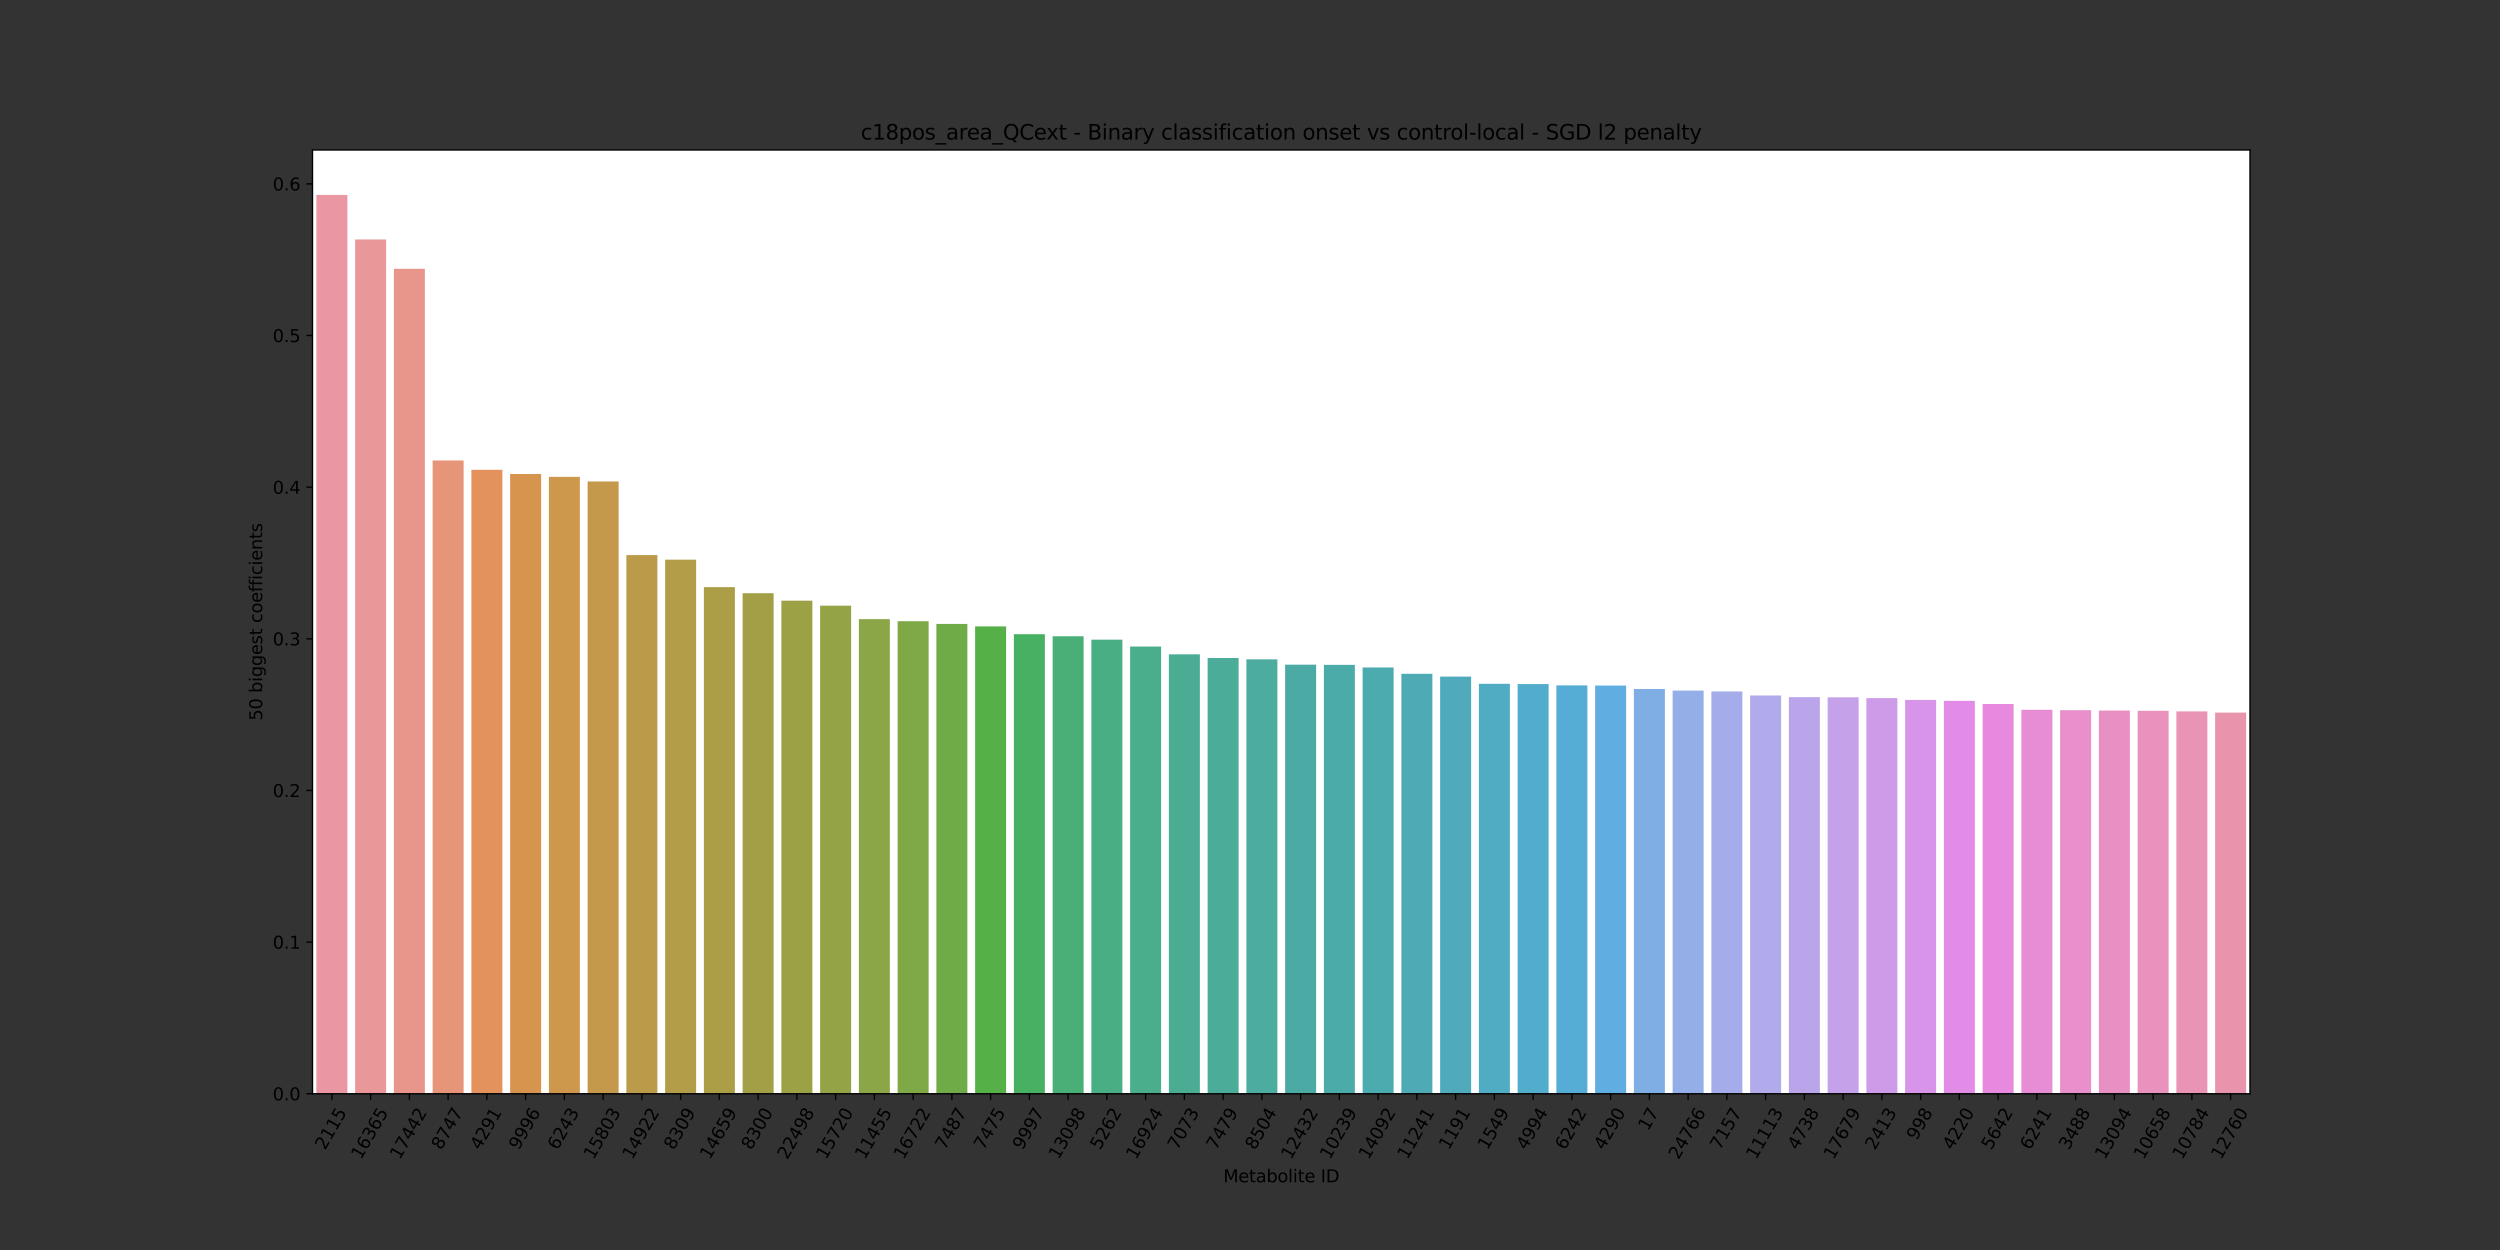 <?xml version="1.0" encoding="utf-8" standalone="no"?>
<!DOCTYPE svg PUBLIC "-//W3C//DTD SVG 1.1//EN"
  "http://www.w3.org/Graphics/SVG/1.1/DTD/svg11.dtd">
<svg xmlns:xlink="http://www.w3.org/1999/xlink" width="1440pt" height="720pt" viewBox="0 0 1440 720" xmlns="http://www.w3.org/2000/svg" version="1.1">
 <rect x="0" y="0" width="1440" height="720" fill="#333333" stroke="none"/>
 <defs>
  <style type="text/css">*{stroke-linejoin: round; stroke-linecap: butt}</style>
 </defs>
 <g id="figure_1">
  <g id="patch_1">
   <path d="M 0 720 
L 1440 720 
L 1440 0 
L 0 0 
L 0 720 
z
" style="fill: none"/>
  </g>
  <g id="axes_1">
   <g id="patch_2">
    <path d="M 180 630 
L 1296 630 
L 1296 86.4 
L 180 86.4 
z
" style="fill: #ffffff"/>
   </g>
   <g id="patch_3">
    <path d="M 182.232 630 
L 200.088 630 
L 200.088 112.286 
L 182.232 112.286 
z
" clip-path="url(#p2f2267487e)" style="fill: #ea96a3"/>
   </g>
   <g id="patch_4">
    <path d="M 204.552 630 
L 222.408 630 
L 222.408 137.937 
L 204.552 137.937 
z
" clip-path="url(#p2f2267487e)" style="fill: #ea9799"/>
   </g>
   <g id="patch_5">
    <path d="M 226.872 630 
L 244.728 630 
L 244.728 154.826 
L 226.872 154.826 
z
" clip-path="url(#p2f2267487e)" style="fill: #e8968c"/>
   </g>
   <g id="patch_6">
    <path d="M 249.192 630 
L 267.048 630 
L 267.048 265.229 
L 249.192 265.229 
z
" clip-path="url(#p2f2267487e)" style="fill: #e69579"/>
   </g>
   <g id="patch_7">
    <path d="M 271.512 630 
L 289.368 630 
L 289.368 270.604 
L 271.512 270.604 
z
" clip-path="url(#p2f2267487e)" style="fill: #e2925a"/>
   </g>
   <g id="patch_8">
    <path d="M 293.832 630 
L 311.688 630 
L 311.688 273.041 
L 293.832 273.041 
z
" clip-path="url(#p2f2267487e)" style="fill: #d7944e"/>
   </g>
   <g id="patch_9">
    <path d="M 316.152 630 
L 334.008 630 
L 334.008 274.691 
L 316.152 274.691 
z
" clip-path="url(#p2f2267487e)" style="fill: #cd974c"/>
   </g>
   <g id="patch_10">
    <path d="M 338.472 630 
L 356.328 630 
L 356.328 277.342 
L 338.472 277.342 
z
" clip-path="url(#p2f2267487e)" style="fill: #c4994b"/>
   </g>
   <g id="patch_11">
    <path d="M 360.792 630 
L 378.648 630 
L 378.648 319.718 
L 360.792 319.718 
z
" clip-path="url(#p2f2267487e)" style="fill: #bb9b49"/>
   </g>
   <g id="patch_12">
    <path d="M 383.112 630 
L 400.968 630 
L 400.968 322.354 
L 383.112 322.354 
z
" clip-path="url(#p2f2267487e)" style="fill: #b39d48"/>
   </g>
   <g id="patch_13">
    <path d="M 405.432 630 
L 423.288 630 
L 423.288 338.177 
L 405.432 338.177 
z
" clip-path="url(#p2f2267487e)" style="fill: #ab9e47"/>
   </g>
   <g id="patch_14">
    <path d="M 427.752 630 
L 445.608 630 
L 445.608 341.681 
L 427.752 341.681 
z
" clip-path="url(#p2f2267487e)" style="fill: #a39f46"/>
   </g>
   <g id="patch_15">
    <path d="M 450.072 630 
L 467.928 630 
L 467.928 345.999 
L 450.072 345.999 
z
" clip-path="url(#p2f2267487e)" style="fill: #9ca146"/>
   </g>
   <g id="patch_16">
    <path d="M 472.392 630 
L 490.248 630 
L 490.248 348.874 
L 472.392 348.874 
z
" clip-path="url(#p2f2267487e)" style="fill: #94a346"/>
   </g>
   <g id="patch_17">
    <path d="M 494.712 630 
L 512.568 630 
L 512.568 356.632 
L 494.712 356.632 
z
" clip-path="url(#p2f2267487e)" style="fill: #8ba646"/>
   </g>
   <g id="patch_18">
    <path d="M 517.032 630 
L 534.888 630 
L 534.888 357.823 
L 517.032 357.823 
z
" clip-path="url(#p2f2267487e)" style="fill: #7fa946"/>
   </g>
   <g id="patch_19">
    <path d="M 539.352 630 
L 557.208 630 
L 557.208 359.367 
L 539.352 359.367 
z
" clip-path="url(#p2f2267487e)" style="fill: #6fac47"/>
   </g>
   <g id="patch_20">
    <path d="M 561.672 630 
L 579.528 630 
L 579.528 360.793 
L 561.672 360.793 
z
" clip-path="url(#p2f2267487e)" style="fill: #55b047"/>
   </g>
   <g id="patch_21">
    <path d="M 583.992 630 
L 601.848 630 
L 601.848 365.28 
L 583.992 365.28 
z
" clip-path="url(#p2f2267487e)" style="fill: #48b062"/>
   </g>
   <g id="patch_22">
    <path d="M 606.312 630 
L 624.168 630 
L 624.168 366.477 
L 606.312 366.477 
z
" clip-path="url(#p2f2267487e)" style="fill: #49af76"/>
   </g>
   <g id="patch_23">
    <path d="M 628.632 630 
L 646.488 630 
L 646.488 368.437 
L 628.632 368.437 
z
" clip-path="url(#p2f2267487e)" style="fill: #49ae83"/>
   </g>
   <g id="patch_24">
    <path d="M 650.952 630 
L 668.808 630 
L 668.808 372.404 
L 650.952 372.404 
z
" clip-path="url(#p2f2267487e)" style="fill: #4aad8c"/>
   </g>
   <g id="patch_25">
    <path d="M 673.272 630 
L 691.128 630 
L 691.128 376.903 
L 673.272 376.903 
z
" clip-path="url(#p2f2267487e)" style="fill: #4aad93"/>
   </g>
   <g id="patch_26">
    <path d="M 695.592 630 
L 713.448 630 
L 713.448 379.012 
L 695.592 379.012 
z
" clip-path="url(#p2f2267487e)" style="fill: #4aac99"/>
   </g>
   <g id="patch_27">
    <path d="M 717.912 630 
L 735.768 630 
L 735.768 379.772 
L 717.912 379.772 
z
" clip-path="url(#p2f2267487e)" style="fill: #4bac9f"/>
   </g>
   <g id="patch_28">
    <path d="M 740.232 630 
L 758.088 630 
L 758.088 382.831 
L 740.232 382.831 
z
" clip-path="url(#p2f2267487e)" style="fill: #4baba4"/>
   </g>
   <g id="patch_29">
    <path d="M 762.552 630 
L 780.408 630 
L 780.408 382.97 
L 762.552 382.97 
z
" clip-path="url(#p2f2267487e)" style="fill: #4baba9"/>
   </g>
   <g id="patch_30">
    <path d="M 784.872 630 
L 802.728 630 
L 802.728 384.442 
L 784.872 384.442 
z
" clip-path="url(#p2f2267487e)" style="fill: #4cabaf"/>
   </g>
   <g id="patch_31">
    <path d="M 807.192 630 
L 825.048 630 
L 825.048 388.109 
L 807.192 388.109 
z
" clip-path="url(#p2f2267487e)" style="fill: #4eabb5"/>
   </g>
   <g id="patch_32">
    <path d="M 829.512 630 
L 847.368 630 
L 847.368 389.733 
L 829.512 389.733 
z
" clip-path="url(#p2f2267487e)" style="fill: #4fabbb"/>
   </g>
   <g id="patch_33">
    <path d="M 851.832 630 
L 869.688 630 
L 869.688 393.864 
L 851.832 393.864 
z
" clip-path="url(#p2f2267487e)" style="fill: #50acc3"/>
   </g>
   <g id="patch_34">
    <path d="M 874.152 630 
L 892.008 630 
L 892.008 394.016 
L 874.152 394.016 
z
" clip-path="url(#p2f2267487e)" style="fill: #52accb"/>
   </g>
   <g id="patch_35">
    <path d="M 896.472 630 
L 914.328 630 
L 914.328 394.789 
L 896.472 394.789 
z
" clip-path="url(#p2f2267487e)" style="fill: #55acd5"/>
   </g>
   <g id="patch_36">
    <path d="M 918.792 630 
L 936.648 630 
L 936.648 394.885 
L 918.792 394.885 
z
" clip-path="url(#p2f2267487e)" style="fill: #60ade1"/>
   </g>
   <g id="patch_37">
    <path d="M 941.112 630 
L 958.968 630 
L 958.968 396.86 
L 941.112 396.86 
z
" clip-path="url(#p2f2267487e)" style="fill: #7faee5"/>
   </g>
   <g id="patch_38">
    <path d="M 963.432 630 
L 981.288 630 
L 981.288 397.788 
L 963.432 397.788 
z
" clip-path="url(#p2f2267487e)" style="fill: #94aee8"/>
   </g>
   <g id="patch_39">
    <path d="M 985.752 630 
L 1003.608 630 
L 1003.608 398.286 
L 985.752 398.286 
z
" clip-path="url(#p2f2267487e)" style="fill: #a4acea"/>
   </g>
   <g id="patch_40">
    <path d="M 1008.072 630 
L 1025.928 630 
L 1025.928 400.578 
L 1008.072 400.578 
z
" clip-path="url(#p2f2267487e)" style="fill: #b1aaeb"/>
   </g>
   <g id="patch_41">
    <path d="M 1030.392 630 
L 1048.248 630 
L 1048.248 401.547 
L 1030.392 401.547 
z
" clip-path="url(#p2f2267487e)" style="fill: #bba5ea"/>
   </g>
   <g id="patch_42">
    <path d="M 1052.712 630 
L 1070.568 630 
L 1070.568 401.682 
L 1052.712 401.682 
z
" clip-path="url(#p2f2267487e)" style="fill: #c5a1ea"/>
   </g>
   <g id="patch_43">
    <path d="M 1075.032 630 
L 1092.888 630 
L 1092.888 402.115 
L 1075.032 402.115 
z
" clip-path="url(#p2f2267487e)" style="fill: #ce9be9"/>
   </g>
   <g id="patch_44">
    <path d="M 1097.352 630 
L 1115.208 630 
L 1115.208 403.172 
L 1097.352 403.172 
z
" clip-path="url(#p2f2267487e)" style="fill: #d894e8"/>
   </g>
   <g id="patch_45">
    <path d="M 1119.672 630 
L 1137.528 630 
L 1137.528 403.683 
L 1119.672 403.683 
z
" clip-path="url(#p2f2267487e)" style="fill: #e28ce7"/>
   </g>
   <g id="patch_46">
    <path d="M 1141.992 630 
L 1159.848 630 
L 1159.848 405.507 
L 1141.992 405.507 
z
" clip-path="url(#p2f2267487e)" style="fill: #e78adf"/>
   </g>
   <g id="patch_47">
    <path d="M 1164.312 630 
L 1182.168 630 
L 1182.168 408.839 
L 1164.312 408.839 
z
" clip-path="url(#p2f2267487e)" style="fill: #e78dd5"/>
   </g>
   <g id="patch_48">
    <path d="M 1186.632 630 
L 1204.488 630 
L 1204.488 409.071 
L 1186.632 409.071 
z
" clip-path="url(#p2f2267487e)" style="fill: #e88fcc"/>
   </g>
   <g id="patch_49">
    <path d="M 1208.952 630 
L 1226.808 630 
L 1226.808 409.255 
L 1208.952 409.255 
z
" clip-path="url(#p2f2267487e)" style="fill: #e890c4"/>
   </g>
   <g id="patch_50">
    <path d="M 1231.272 630 
L 1249.128 630 
L 1249.128 409.417 
L 1231.272 409.417 
z
" clip-path="url(#p2f2267487e)" style="fill: #e992bd"/>
   </g>
   <g id="patch_51">
    <path d="M 1253.592 630 
L 1271.448 630 
L 1271.448 409.774 
L 1253.592 409.774 
z
" clip-path="url(#p2f2267487e)" style="fill: #e993b5"/>
   </g>
   <g id="patch_52">
    <path d="M 1275.912 630 
L 1293.768 630 
L 1293.768 410.477 
L 1275.912 410.477 
z
" clip-path="url(#p2f2267487e)" style="fill: #e994ad"/>
   </g>
   <g id="matplotlib.axis_1">
    <g id="xtick_1">
     <g id="line2d_1">
      <defs>
       <path id="m0d6821d493" d="M 0 0 
L 0 3.5 
" style="stroke: #000000; stroke-width: 0.8"/>
      </defs>
      <g>
       <use xlink:href="#m0d6821d493" x="191.16" y="630" style="stroke: #000000; stroke-width: 0.8"/>
      </g>
     </g>
     <g id="text_1">
      <!-- 2115 -->
      <g transform="translate(187.187 662.84)rotate(-60)scale(0.1 -0.1)">
       <defs>
        <path id="DejaVuSans-32" d="M 1228 531 
L 3431 531 
L 3431 0 
L 469 0 
L 469 531 
Q 828 903 1448 1529 
Q 2069 2156 2228 2338 
Q 2531 2678 2651 2914 
Q 2772 3150 2772 3378 
Q 2772 3750 2511 3984 
Q 2250 4219 1831 4219 
Q 1534 4219 1204 4116 
Q 875 4013 500 3803 
L 500 4441 
Q 881 4594 1212 4672 
Q 1544 4750 1819 4750 
Q 2544 4750 2975 4387 
Q 3406 4025 3406 3419 
Q 3406 3131 3298 2873 
Q 3191 2616 2906 2266 
Q 2828 2175 2409 1742 
Q 1991 1309 1228 531 
z
" transform="scale(0.016)"/>
        <path id="DejaVuSans-31" d="M 794 531 
L 1825 531 
L 1825 4091 
L 703 3866 
L 703 4441 
L 1819 4666 
L 2450 4666 
L 2450 531 
L 3481 531 
L 3481 0 
L 794 0 
L 794 531 
z
" transform="scale(0.016)"/>
        <path id="DejaVuSans-35" d="M 691 4666 
L 3169 4666 
L 3169 4134 
L 1269 4134 
L 1269 2991 
Q 1406 3038 1543 3061 
Q 1681 3084 1819 3084 
Q 2600 3084 3056 2656 
Q 3513 2228 3513 1497 
Q 3513 744 3044 326 
Q 2575 -91 1722 -91 
Q 1428 -91 1123 -41 
Q 819 9 494 109 
L 494 744 
Q 775 591 1075 516 
Q 1375 441 1709 441 
Q 2250 441 2565 725 
Q 2881 1009 2881 1497 
Q 2881 1984 2565 2268 
Q 2250 2553 1709 2553 
Q 1456 2553 1204 2497 
Q 953 2441 691 2322 
L 691 4666 
z
" transform="scale(0.016)"/>
       </defs>
       <use xlink:href="#DejaVuSans-32"/>
       <use xlink:href="#DejaVuSans-31" x="63.623"/>
       <use xlink:href="#DejaVuSans-31" x="127.246"/>
       <use xlink:href="#DejaVuSans-35" x="190.869"/>
      </g>
     </g>
    </g>
    <g id="xtick_2">
     <g id="line2d_2">
      <g>
       <use xlink:href="#m0d6821d493" x="213.48" y="630" style="stroke: #000000; stroke-width: 0.8"/>
      </g>
     </g>
     <g id="text_2">
      <!-- 16365 -->
      <g transform="translate(207.917 668.35)rotate(-60)scale(0.1 -0.1)">
       <defs>
        <path id="DejaVuSans-36" d="M 2113 2584 
Q 1688 2584 1439 2293 
Q 1191 2003 1191 1497 
Q 1191 994 1439 701 
Q 1688 409 2113 409 
Q 2538 409 2786 701 
Q 3034 994 3034 1497 
Q 3034 2003 2786 2293 
Q 2538 2584 2113 2584 
z
M 3366 4563 
L 3366 3988 
Q 3128 4100 2886 4159 
Q 2644 4219 2406 4219 
Q 1781 4219 1451 3797 
Q 1122 3375 1075 2522 
Q 1259 2794 1537 2939 
Q 1816 3084 2150 3084 
Q 2853 3084 3261 2657 
Q 3669 2231 3669 1497 
Q 3669 778 3244 343 
Q 2819 -91 2113 -91 
Q 1303 -91 875 529 
Q 447 1150 447 2328 
Q 447 3434 972 4092 
Q 1497 4750 2381 4750 
Q 2619 4750 2861 4703 
Q 3103 4656 3366 4563 
z
" transform="scale(0.016)"/>
        <path id="DejaVuSans-33" d="M 2597 2516 
Q 3050 2419 3304 2112 
Q 3559 1806 3559 1356 
Q 3559 666 3084 287 
Q 2609 -91 1734 -91 
Q 1441 -91 1130 -33 
Q 819 25 488 141 
L 488 750 
Q 750 597 1062 519 
Q 1375 441 1716 441 
Q 2309 441 2620 675 
Q 2931 909 2931 1356 
Q 2931 1769 2642 2001 
Q 2353 2234 1838 2234 
L 1294 2234 
L 1294 2753 
L 1863 2753 
Q 2328 2753 2575 2939 
Q 2822 3125 2822 3475 
Q 2822 3834 2567 4026 
Q 2313 4219 1838 4219 
Q 1578 4219 1281 4162 
Q 984 4106 628 3988 
L 628 4550 
Q 988 4650 1302 4700 
Q 1616 4750 1894 4750 
Q 2613 4750 3031 4423 
Q 3450 4097 3450 3541 
Q 3450 3153 3228 2886 
Q 3006 2619 2597 2516 
z
" transform="scale(0.016)"/>
       </defs>
       <use xlink:href="#DejaVuSans-31"/>
       <use xlink:href="#DejaVuSans-36" x="63.623"/>
       <use xlink:href="#DejaVuSans-33" x="127.246"/>
       <use xlink:href="#DejaVuSans-36" x="190.869"/>
       <use xlink:href="#DejaVuSans-35" x="254.492"/>
      </g>
     </g>
    </g>
    <g id="xtick_3">
     <g id="line2d_3">
      <g>
       <use xlink:href="#m0d6821d493" x="235.8" y="630" style="stroke: #000000; stroke-width: 0.8"/>
      </g>
     </g>
     <g id="text_3">
      <!-- 17442 -->
      <g transform="translate(230.237 668.35)rotate(-60)scale(0.1 -0.1)">
       <defs>
        <path id="DejaVuSans-37" d="M 525 4666 
L 3525 4666 
L 3525 4397 
L 1831 0 
L 1172 0 
L 2766 4134 
L 525 4134 
L 525 4666 
z
" transform="scale(0.016)"/>
        <path id="DejaVuSans-34" d="M 2419 4116 
L 825 1625 
L 2419 1625 
L 2419 4116 
z
M 2253 4666 
L 3047 4666 
L 3047 1625 
L 3713 1625 
L 3713 1100 
L 3047 1100 
L 3047 0 
L 2419 0 
L 2419 1100 
L 313 1100 
L 313 1709 
L 2253 4666 
z
" transform="scale(0.016)"/>
       </defs>
       <use xlink:href="#DejaVuSans-31"/>
       <use xlink:href="#DejaVuSans-37" x="63.623"/>
       <use xlink:href="#DejaVuSans-34" x="127.246"/>
       <use xlink:href="#DejaVuSans-34" x="190.869"/>
       <use xlink:href="#DejaVuSans-32" x="254.492"/>
      </g>
     </g>
    </g>
    <g id="xtick_4">
     <g id="line2d_4">
      <g>
       <use xlink:href="#m0d6821d493" x="258.12" y="630" style="stroke: #000000; stroke-width: 0.8"/>
      </g>
     </g>
     <g id="text_4">
      <!-- 8747 -->
      <g transform="translate(254.147 662.84)rotate(-60)scale(0.1 -0.1)">
       <defs>
        <path id="DejaVuSans-38" d="M 2034 2216 
Q 1584 2216 1326 1975 
Q 1069 1734 1069 1313 
Q 1069 891 1326 650 
Q 1584 409 2034 409 
Q 2484 409 2743 651 
Q 3003 894 3003 1313 
Q 3003 1734 2745 1975 
Q 2488 2216 2034 2216 
z
M 1403 2484 
Q 997 2584 770 2862 
Q 544 3141 544 3541 
Q 544 4100 942 4425 
Q 1341 4750 2034 4750 
Q 2731 4750 3128 4425 
Q 3525 4100 3525 3541 
Q 3525 3141 3298 2862 
Q 3072 2584 2669 2484 
Q 3125 2378 3379 2068 
Q 3634 1759 3634 1313 
Q 3634 634 3220 271 
Q 2806 -91 2034 -91 
Q 1263 -91 848 271 
Q 434 634 434 1313 
Q 434 1759 690 2068 
Q 947 2378 1403 2484 
z
M 1172 3481 
Q 1172 3119 1398 2916 
Q 1625 2713 2034 2713 
Q 2441 2713 2670 2916 
Q 2900 3119 2900 3481 
Q 2900 3844 2670 4047 
Q 2441 4250 2034 4250 
Q 1625 4250 1398 4047 
Q 1172 3844 1172 3481 
z
" transform="scale(0.016)"/>
       </defs>
       <use xlink:href="#DejaVuSans-38"/>
       <use xlink:href="#DejaVuSans-37" x="63.623"/>
       <use xlink:href="#DejaVuSans-34" x="127.246"/>
       <use xlink:href="#DejaVuSans-37" x="190.869"/>
      </g>
     </g>
    </g>
    <g id="xtick_5">
     <g id="line2d_5">
      <g>
       <use xlink:href="#m0d6821d493" x="280.44" y="630" style="stroke: #000000; stroke-width: 0.8"/>
      </g>
     </g>
     <g id="text_5">
      <!-- 4291 -->
      <g transform="translate(276.467 662.84)rotate(-60)scale(0.1 -0.1)">
       <defs>
        <path id="DejaVuSans-39" d="M 703 97 
L 703 672 
Q 941 559 1184 500 
Q 1428 441 1663 441 
Q 2288 441 2617 861 
Q 2947 1281 2994 2138 
Q 2813 1869 2534 1725 
Q 2256 1581 1919 1581 
Q 1219 1581 811 2004 
Q 403 2428 403 3163 
Q 403 3881 828 4315 
Q 1253 4750 1959 4750 
Q 2769 4750 3195 4129 
Q 3622 3509 3622 2328 
Q 3622 1225 3098 567 
Q 2575 -91 1691 -91 
Q 1453 -91 1209 -44 
Q 966 3 703 97 
z
M 1959 2075 
Q 2384 2075 2632 2365 
Q 2881 2656 2881 3163 
Q 2881 3666 2632 3958 
Q 2384 4250 1959 4250 
Q 1534 4250 1286 3958 
Q 1038 3666 1038 3163 
Q 1038 2656 1286 2365 
Q 1534 2075 1959 2075 
z
" transform="scale(0.016)"/>
       </defs>
       <use xlink:href="#DejaVuSans-34"/>
       <use xlink:href="#DejaVuSans-32" x="63.623"/>
       <use xlink:href="#DejaVuSans-39" x="127.246"/>
       <use xlink:href="#DejaVuSans-31" x="190.869"/>
      </g>
     </g>
    </g>
    <g id="xtick_6">
     <g id="line2d_6">
      <g>
       <use xlink:href="#m0d6821d493" x="302.76" y="630" style="stroke: #000000; stroke-width: 0.8"/>
      </g>
     </g>
     <g id="text_6">
      <!-- 9996 -->
      <g transform="translate(298.787 662.84)rotate(-60)scale(0.1 -0.1)">
       <use xlink:href="#DejaVuSans-39"/>
       <use xlink:href="#DejaVuSans-39" x="63.623"/>
       <use xlink:href="#DejaVuSans-39" x="127.246"/>
       <use xlink:href="#DejaVuSans-36" x="190.869"/>
      </g>
     </g>
    </g>
    <g id="xtick_7">
     <g id="line2d_7">
      <g>
       <use xlink:href="#m0d6821d493" x="325.08" y="630" style="stroke: #000000; stroke-width: 0.8"/>
      </g>
     </g>
     <g id="text_7">
      <!-- 6243 -->
      <g transform="translate(321.107 662.84)rotate(-60)scale(0.1 -0.1)">
       <use xlink:href="#DejaVuSans-36"/>
       <use xlink:href="#DejaVuSans-32" x="63.623"/>
       <use xlink:href="#DejaVuSans-34" x="127.246"/>
       <use xlink:href="#DejaVuSans-33" x="190.869"/>
      </g>
     </g>
    </g>
    <g id="xtick_8">
     <g id="line2d_8">
      <g>
       <use xlink:href="#m0d6821d493" x="347.4" y="630" style="stroke: #000000; stroke-width: 0.8"/>
      </g>
     </g>
     <g id="text_8">
      <!-- 15803 -->
      <g transform="translate(341.837 668.35)rotate(-60)scale(0.1 -0.1)">
       <defs>
        <path id="DejaVuSans-30" d="M 2034 4250 
Q 1547 4250 1301 3770 
Q 1056 3291 1056 2328 
Q 1056 1369 1301 889 
Q 1547 409 2034 409 
Q 2525 409 2770 889 
Q 3016 1369 3016 2328 
Q 3016 3291 2770 3770 
Q 2525 4250 2034 4250 
z
M 2034 4750 
Q 2819 4750 3233 4129 
Q 3647 3509 3647 2328 
Q 3647 1150 3233 529 
Q 2819 -91 2034 -91 
Q 1250 -91 836 529 
Q 422 1150 422 2328 
Q 422 3509 836 4129 
Q 1250 4750 2034 4750 
z
" transform="scale(0.016)"/>
       </defs>
       <use xlink:href="#DejaVuSans-31"/>
       <use xlink:href="#DejaVuSans-35" x="63.623"/>
       <use xlink:href="#DejaVuSans-38" x="127.246"/>
       <use xlink:href="#DejaVuSans-30" x="190.869"/>
       <use xlink:href="#DejaVuSans-33" x="254.492"/>
      </g>
     </g>
    </g>
    <g id="xtick_9">
     <g id="line2d_9">
      <g>
       <use xlink:href="#m0d6821d493" x="369.72" y="630" style="stroke: #000000; stroke-width: 0.8"/>
      </g>
     </g>
     <g id="text_9">
      <!-- 14922 -->
      <g transform="translate(364.157 668.35)rotate(-60)scale(0.1 -0.1)">
       <use xlink:href="#DejaVuSans-31"/>
       <use xlink:href="#DejaVuSans-34" x="63.623"/>
       <use xlink:href="#DejaVuSans-39" x="127.246"/>
       <use xlink:href="#DejaVuSans-32" x="190.869"/>
       <use xlink:href="#DejaVuSans-32" x="254.492"/>
      </g>
     </g>
    </g>
    <g id="xtick_10">
     <g id="line2d_10">
      <g>
       <use xlink:href="#m0d6821d493" x="392.04" y="630" style="stroke: #000000; stroke-width: 0.8"/>
      </g>
     </g>
     <g id="text_10">
      <!-- 8309 -->
      <g transform="translate(388.067 662.84)rotate(-60)scale(0.1 -0.1)">
       <use xlink:href="#DejaVuSans-38"/>
       <use xlink:href="#DejaVuSans-33" x="63.623"/>
       <use xlink:href="#DejaVuSans-30" x="127.246"/>
       <use xlink:href="#DejaVuSans-39" x="190.869"/>
      </g>
     </g>
    </g>
    <g id="xtick_11">
     <g id="line2d_11">
      <g>
       <use xlink:href="#m0d6821d493" x="414.36" y="630" style="stroke: #000000; stroke-width: 0.8"/>
      </g>
     </g>
     <g id="text_11">
      <!-- 14659 -->
      <g transform="translate(408.797 668.35)rotate(-60)scale(0.1 -0.1)">
       <use xlink:href="#DejaVuSans-31"/>
       <use xlink:href="#DejaVuSans-34" x="63.623"/>
       <use xlink:href="#DejaVuSans-36" x="127.246"/>
       <use xlink:href="#DejaVuSans-35" x="190.869"/>
       <use xlink:href="#DejaVuSans-39" x="254.492"/>
      </g>
     </g>
    </g>
    <g id="xtick_12">
     <g id="line2d_12">
      <g>
       <use xlink:href="#m0d6821d493" x="436.68" y="630" style="stroke: #000000; stroke-width: 0.8"/>
      </g>
     </g>
     <g id="text_12">
      <!-- 8300 -->
      <g transform="translate(432.707 662.84)rotate(-60)scale(0.1 -0.1)">
       <use xlink:href="#DejaVuSans-38"/>
       <use xlink:href="#DejaVuSans-33" x="63.623"/>
       <use xlink:href="#DejaVuSans-30" x="127.246"/>
       <use xlink:href="#DejaVuSans-30" x="190.869"/>
      </g>
     </g>
    </g>
    <g id="xtick_13">
     <g id="line2d_13">
      <g>
       <use xlink:href="#m0d6821d493" x="459" y="630" style="stroke: #000000; stroke-width: 0.8"/>
      </g>
     </g>
     <g id="text_13">
      <!-- 22498 -->
      <g transform="translate(453.437 668.35)rotate(-60)scale(0.1 -0.1)">
       <use xlink:href="#DejaVuSans-32"/>
       <use xlink:href="#DejaVuSans-32" x="63.623"/>
       <use xlink:href="#DejaVuSans-34" x="127.246"/>
       <use xlink:href="#DejaVuSans-39" x="190.869"/>
       <use xlink:href="#DejaVuSans-38" x="254.492"/>
      </g>
     </g>
    </g>
    <g id="xtick_14">
     <g id="line2d_14">
      <g>
       <use xlink:href="#m0d6821d493" x="481.32" y="630" style="stroke: #000000; stroke-width: 0.8"/>
      </g>
     </g>
     <g id="text_14">
      <!-- 15720 -->
      <g transform="translate(475.757 668.35)rotate(-60)scale(0.1 -0.1)">
       <use xlink:href="#DejaVuSans-31"/>
       <use xlink:href="#DejaVuSans-35" x="63.623"/>
       <use xlink:href="#DejaVuSans-37" x="127.246"/>
       <use xlink:href="#DejaVuSans-32" x="190.869"/>
       <use xlink:href="#DejaVuSans-30" x="254.492"/>
      </g>
     </g>
    </g>
    <g id="xtick_15">
     <g id="line2d_15">
      <g>
       <use xlink:href="#m0d6821d493" x="503.64" y="630" style="stroke: #000000; stroke-width: 0.8"/>
      </g>
     </g>
     <g id="text_15">
      <!-- 11455 -->
      <g transform="translate(498.077 668.35)rotate(-60)scale(0.1 -0.1)">
       <use xlink:href="#DejaVuSans-31"/>
       <use xlink:href="#DejaVuSans-31" x="63.623"/>
       <use xlink:href="#DejaVuSans-34" x="127.246"/>
       <use xlink:href="#DejaVuSans-35" x="190.869"/>
       <use xlink:href="#DejaVuSans-35" x="254.492"/>
      </g>
     </g>
    </g>
    <g id="xtick_16">
     <g id="line2d_16">
      <g>
       <use xlink:href="#m0d6821d493" x="525.96" y="630" style="stroke: #000000; stroke-width: 0.8"/>
      </g>
     </g>
     <g id="text_16">
      <!-- 16722 -->
      <g transform="translate(520.397 668.35)rotate(-60)scale(0.1 -0.1)">
       <use xlink:href="#DejaVuSans-31"/>
       <use xlink:href="#DejaVuSans-36" x="63.623"/>
       <use xlink:href="#DejaVuSans-37" x="127.246"/>
       <use xlink:href="#DejaVuSans-32" x="190.869"/>
       <use xlink:href="#DejaVuSans-32" x="254.492"/>
      </g>
     </g>
    </g>
    <g id="xtick_17">
     <g id="line2d_17">
      <g>
       <use xlink:href="#m0d6821d493" x="548.28" y="630" style="stroke: #000000; stroke-width: 0.8"/>
      </g>
     </g>
     <g id="text_17">
      <!-- 7487 -->
      <g transform="translate(544.307 662.84)rotate(-60)scale(0.1 -0.1)">
       <use xlink:href="#DejaVuSans-37"/>
       <use xlink:href="#DejaVuSans-34" x="63.623"/>
       <use xlink:href="#DejaVuSans-38" x="127.246"/>
       <use xlink:href="#DejaVuSans-37" x="190.869"/>
      </g>
     </g>
    </g>
    <g id="xtick_18">
     <g id="line2d_18">
      <g>
       <use xlink:href="#m0d6821d493" x="570.6" y="630" style="stroke: #000000; stroke-width: 0.8"/>
      </g>
     </g>
     <g id="text_18">
      <!-- 7475 -->
      <g transform="translate(566.627 662.84)rotate(-60)scale(0.1 -0.1)">
       <use xlink:href="#DejaVuSans-37"/>
       <use xlink:href="#DejaVuSans-34" x="63.623"/>
       <use xlink:href="#DejaVuSans-37" x="127.246"/>
       <use xlink:href="#DejaVuSans-35" x="190.869"/>
      </g>
     </g>
    </g>
    <g id="xtick_19">
     <g id="line2d_19">
      <g>
       <use xlink:href="#m0d6821d493" x="592.92" y="630" style="stroke: #000000; stroke-width: 0.8"/>
      </g>
     </g>
     <g id="text_19">
      <!-- 9997 -->
      <g transform="translate(588.947 662.84)rotate(-60)scale(0.1 -0.1)">
       <use xlink:href="#DejaVuSans-39"/>
       <use xlink:href="#DejaVuSans-39" x="63.623"/>
       <use xlink:href="#DejaVuSans-39" x="127.246"/>
       <use xlink:href="#DejaVuSans-37" x="190.869"/>
      </g>
     </g>
    </g>
    <g id="xtick_20">
     <g id="line2d_20">
      <g>
       <use xlink:href="#m0d6821d493" x="615.24" y="630" style="stroke: #000000; stroke-width: 0.8"/>
      </g>
     </g>
     <g id="text_20">
      <!-- 13098 -->
      <g transform="translate(609.677 668.35)rotate(-60)scale(0.1 -0.1)">
       <use xlink:href="#DejaVuSans-31"/>
       <use xlink:href="#DejaVuSans-33" x="63.623"/>
       <use xlink:href="#DejaVuSans-30" x="127.246"/>
       <use xlink:href="#DejaVuSans-39" x="190.869"/>
       <use xlink:href="#DejaVuSans-38" x="254.492"/>
      </g>
     </g>
    </g>
    <g id="xtick_21">
     <g id="line2d_21">
      <g>
       <use xlink:href="#m0d6821d493" x="637.56" y="630" style="stroke: #000000; stroke-width: 0.8"/>
      </g>
     </g>
     <g id="text_21">
      <!-- 5262 -->
      <g transform="translate(633.587 662.84)rotate(-60)scale(0.1 -0.1)">
       <use xlink:href="#DejaVuSans-35"/>
       <use xlink:href="#DejaVuSans-32" x="63.623"/>
       <use xlink:href="#DejaVuSans-36" x="127.246"/>
       <use xlink:href="#DejaVuSans-32" x="190.869"/>
      </g>
     </g>
    </g>
    <g id="xtick_22">
     <g id="line2d_22">
      <g>
       <use xlink:href="#m0d6821d493" x="659.88" y="630" style="stroke: #000000; stroke-width: 0.8"/>
      </g>
     </g>
     <g id="text_22">
      <!-- 16924 -->
      <g transform="translate(654.317 668.35)rotate(-60)scale(0.1 -0.1)">
       <use xlink:href="#DejaVuSans-31"/>
       <use xlink:href="#DejaVuSans-36" x="63.623"/>
       <use xlink:href="#DejaVuSans-39" x="127.246"/>
       <use xlink:href="#DejaVuSans-32" x="190.869"/>
       <use xlink:href="#DejaVuSans-34" x="254.492"/>
      </g>
     </g>
    </g>
    <g id="xtick_23">
     <g id="line2d_23">
      <g>
       <use xlink:href="#m0d6821d493" x="682.2" y="630" style="stroke: #000000; stroke-width: 0.8"/>
      </g>
     </g>
     <g id="text_23">
      <!-- 7073 -->
      <g transform="translate(678.227 662.84)rotate(-60)scale(0.1 -0.1)">
       <use xlink:href="#DejaVuSans-37"/>
       <use xlink:href="#DejaVuSans-30" x="63.623"/>
       <use xlink:href="#DejaVuSans-37" x="127.246"/>
       <use xlink:href="#DejaVuSans-33" x="190.869"/>
      </g>
     </g>
    </g>
    <g id="xtick_24">
     <g id="line2d_24">
      <g>
       <use xlink:href="#m0d6821d493" x="704.52" y="630" style="stroke: #000000; stroke-width: 0.8"/>
      </g>
     </g>
     <g id="text_24">
      <!-- 7479 -->
      <g transform="translate(700.547 662.84)rotate(-60)scale(0.1 -0.1)">
       <use xlink:href="#DejaVuSans-37"/>
       <use xlink:href="#DejaVuSans-34" x="63.623"/>
       <use xlink:href="#DejaVuSans-37" x="127.246"/>
       <use xlink:href="#DejaVuSans-39" x="190.869"/>
      </g>
     </g>
    </g>
    <g id="xtick_25">
     <g id="line2d_25">
      <g>
       <use xlink:href="#m0d6821d493" x="726.84" y="630" style="stroke: #000000; stroke-width: 0.8"/>
      </g>
     </g>
     <g id="text_25">
      <!-- 8504 -->
      <g transform="translate(722.867 662.84)rotate(-60)scale(0.1 -0.1)">
       <use xlink:href="#DejaVuSans-38"/>
       <use xlink:href="#DejaVuSans-35" x="63.623"/>
       <use xlink:href="#DejaVuSans-30" x="127.246"/>
       <use xlink:href="#DejaVuSans-34" x="190.869"/>
      </g>
     </g>
    </g>
    <g id="xtick_26">
     <g id="line2d_26">
      <g>
       <use xlink:href="#m0d6821d493" x="749.16" y="630" style="stroke: #000000; stroke-width: 0.8"/>
      </g>
     </g>
     <g id="text_26">
      <!-- 12432 -->
      <g transform="translate(743.597 668.35)rotate(-60)scale(0.1 -0.1)">
       <use xlink:href="#DejaVuSans-31"/>
       <use xlink:href="#DejaVuSans-32" x="63.623"/>
       <use xlink:href="#DejaVuSans-34" x="127.246"/>
       <use xlink:href="#DejaVuSans-33" x="190.869"/>
       <use xlink:href="#DejaVuSans-32" x="254.492"/>
      </g>
     </g>
    </g>
    <g id="xtick_27">
     <g id="line2d_27">
      <g>
       <use xlink:href="#m0d6821d493" x="771.48" y="630" style="stroke: #000000; stroke-width: 0.8"/>
      </g>
     </g>
     <g id="text_27">
      <!-- 10239 -->
      <g transform="translate(765.917 668.35)rotate(-60)scale(0.1 -0.1)">
       <use xlink:href="#DejaVuSans-31"/>
       <use xlink:href="#DejaVuSans-30" x="63.623"/>
       <use xlink:href="#DejaVuSans-32" x="127.246"/>
       <use xlink:href="#DejaVuSans-33" x="190.869"/>
       <use xlink:href="#DejaVuSans-39" x="254.492"/>
      </g>
     </g>
    </g>
    <g id="xtick_28">
     <g id="line2d_28">
      <g>
       <use xlink:href="#m0d6821d493" x="793.8" y="630" style="stroke: #000000; stroke-width: 0.8"/>
      </g>
     </g>
     <g id="text_28">
      <!-- 14092 -->
      <g transform="translate(788.237 668.35)rotate(-60)scale(0.1 -0.1)">
       <use xlink:href="#DejaVuSans-31"/>
       <use xlink:href="#DejaVuSans-34" x="63.623"/>
       <use xlink:href="#DejaVuSans-30" x="127.246"/>
       <use xlink:href="#DejaVuSans-39" x="190.869"/>
       <use xlink:href="#DejaVuSans-32" x="254.492"/>
      </g>
     </g>
    </g>
    <g id="xtick_29">
     <g id="line2d_29">
      <g>
       <use xlink:href="#m0d6821d493" x="816.12" y="630" style="stroke: #000000; stroke-width: 0.8"/>
      </g>
     </g>
     <g id="text_29">
      <!-- 11241 -->
      <g transform="translate(810.557 668.35)rotate(-60)scale(0.1 -0.1)">
       <use xlink:href="#DejaVuSans-31"/>
       <use xlink:href="#DejaVuSans-31" x="63.623"/>
       <use xlink:href="#DejaVuSans-32" x="127.246"/>
       <use xlink:href="#DejaVuSans-34" x="190.869"/>
       <use xlink:href="#DejaVuSans-31" x="254.492"/>
      </g>
     </g>
    </g>
    <g id="xtick_30">
     <g id="line2d_30">
      <g>
       <use xlink:href="#m0d6821d493" x="838.44" y="630" style="stroke: #000000; stroke-width: 0.8"/>
      </g>
     </g>
     <g id="text_30">
      <!-- 1191 -->
      <g transform="translate(834.467 662.84)rotate(-60)scale(0.1 -0.1)">
       <use xlink:href="#DejaVuSans-31"/>
       <use xlink:href="#DejaVuSans-31" x="63.623"/>
       <use xlink:href="#DejaVuSans-39" x="127.246"/>
       <use xlink:href="#DejaVuSans-31" x="190.869"/>
      </g>
     </g>
    </g>
    <g id="xtick_31">
     <g id="line2d_31">
      <g>
       <use xlink:href="#m0d6821d493" x="860.76" y="630" style="stroke: #000000; stroke-width: 0.8"/>
      </g>
     </g>
     <g id="text_31">
      <!-- 1549 -->
      <g transform="translate(856.787 662.84)rotate(-60)scale(0.1 -0.1)">
       <use xlink:href="#DejaVuSans-31"/>
       <use xlink:href="#DejaVuSans-35" x="63.623"/>
       <use xlink:href="#DejaVuSans-34" x="127.246"/>
       <use xlink:href="#DejaVuSans-39" x="190.869"/>
      </g>
     </g>
    </g>
    <g id="xtick_32">
     <g id="line2d_32">
      <g>
       <use xlink:href="#m0d6821d493" x="883.08" y="630" style="stroke: #000000; stroke-width: 0.8"/>
      </g>
     </g>
     <g id="text_32">
      <!-- 4994 -->
      <g transform="translate(879.107 662.84)rotate(-60)scale(0.1 -0.1)">
       <use xlink:href="#DejaVuSans-34"/>
       <use xlink:href="#DejaVuSans-39" x="63.623"/>
       <use xlink:href="#DejaVuSans-39" x="127.246"/>
       <use xlink:href="#DejaVuSans-34" x="190.869"/>
      </g>
     </g>
    </g>
    <g id="xtick_33">
     <g id="line2d_33">
      <g>
       <use xlink:href="#m0d6821d493" x="905.4" y="630" style="stroke: #000000; stroke-width: 0.8"/>
      </g>
     </g>
     <g id="text_33">
      <!-- 6242 -->
      <g transform="translate(901.427 662.84)rotate(-60)scale(0.1 -0.1)">
       <use xlink:href="#DejaVuSans-36"/>
       <use xlink:href="#DejaVuSans-32" x="63.623"/>
       <use xlink:href="#DejaVuSans-34" x="127.246"/>
       <use xlink:href="#DejaVuSans-32" x="190.869"/>
      </g>
     </g>
    </g>
    <g id="xtick_34">
     <g id="line2d_34">
      <g>
       <use xlink:href="#m0d6821d493" x="927.72" y="630" style="stroke: #000000; stroke-width: 0.8"/>
      </g>
     </g>
     <g id="text_34">
      <!-- 4290 -->
      <g transform="translate(923.747 662.84)rotate(-60)scale(0.1 -0.1)">
       <use xlink:href="#DejaVuSans-34"/>
       <use xlink:href="#DejaVuSans-32" x="63.623"/>
       <use xlink:href="#DejaVuSans-39" x="127.246"/>
       <use xlink:href="#DejaVuSans-30" x="190.869"/>
      </g>
     </g>
    </g>
    <g id="xtick_35">
     <g id="line2d_35">
      <g>
       <use xlink:href="#m0d6821d493" x="950.04" y="630" style="stroke: #000000; stroke-width: 0.8"/>
      </g>
     </g>
     <g id="text_35">
      <!-- 17 -->
      <g transform="translate(949.248 651.819)rotate(-60)scale(0.1 -0.1)">
       <use xlink:href="#DejaVuSans-31"/>
       <use xlink:href="#DejaVuSans-37" x="63.623"/>
      </g>
     </g>
    </g>
    <g id="xtick_36">
     <g id="line2d_36">
      <g>
       <use xlink:href="#m0d6821d493" x="972.36" y="630" style="stroke: #000000; stroke-width: 0.8"/>
      </g>
     </g>
     <g id="text_36">
      <!-- 24766 -->
      <g transform="translate(966.797 668.35)rotate(-60)scale(0.1 -0.1)">
       <use xlink:href="#DejaVuSans-32"/>
       <use xlink:href="#DejaVuSans-34" x="63.623"/>
       <use xlink:href="#DejaVuSans-37" x="127.246"/>
       <use xlink:href="#DejaVuSans-36" x="190.869"/>
       <use xlink:href="#DejaVuSans-36" x="254.492"/>
      </g>
     </g>
    </g>
    <g id="xtick_37">
     <g id="line2d_37">
      <g>
       <use xlink:href="#m0d6821d493" x="994.68" y="630" style="stroke: #000000; stroke-width: 0.8"/>
      </g>
     </g>
     <g id="text_37">
      <!-- 7157 -->
      <g transform="translate(990.707 662.84)rotate(-60)scale(0.1 -0.1)">
       <use xlink:href="#DejaVuSans-37"/>
       <use xlink:href="#DejaVuSans-31" x="63.623"/>
       <use xlink:href="#DejaVuSans-35" x="127.246"/>
       <use xlink:href="#DejaVuSans-37" x="190.869"/>
      </g>
     </g>
    </g>
    <g id="xtick_38">
     <g id="line2d_38">
      <g>
       <use xlink:href="#m0d6821d493" x="1017" y="630" style="stroke: #000000; stroke-width: 0.8"/>
      </g>
     </g>
     <g id="text_38">
      <!-- 11113 -->
      <g transform="translate(1011.437 668.35)rotate(-60)scale(0.1 -0.1)">
       <use xlink:href="#DejaVuSans-31"/>
       <use xlink:href="#DejaVuSans-31" x="63.623"/>
       <use xlink:href="#DejaVuSans-31" x="127.246"/>
       <use xlink:href="#DejaVuSans-31" x="190.869"/>
       <use xlink:href="#DejaVuSans-33" x="254.492"/>
      </g>
     </g>
    </g>
    <g id="xtick_39">
     <g id="line2d_39">
      <g>
       <use xlink:href="#m0d6821d493" x="1039.32" y="630" style="stroke: #000000; stroke-width: 0.8"/>
      </g>
     </g>
     <g id="text_39">
      <!-- 4738 -->
      <g transform="translate(1035.347 662.84)rotate(-60)scale(0.1 -0.1)">
       <use xlink:href="#DejaVuSans-34"/>
       <use xlink:href="#DejaVuSans-37" x="63.623"/>
       <use xlink:href="#DejaVuSans-33" x="127.246"/>
       <use xlink:href="#DejaVuSans-38" x="190.869"/>
      </g>
     </g>
    </g>
    <g id="xtick_40">
     <g id="line2d_40">
      <g>
       <use xlink:href="#m0d6821d493" x="1061.64" y="630" style="stroke: #000000; stroke-width: 0.8"/>
      </g>
     </g>
     <g id="text_40">
      <!-- 17679 -->
      <g transform="translate(1056.077 668.35)rotate(-60)scale(0.1 -0.1)">
       <use xlink:href="#DejaVuSans-31"/>
       <use xlink:href="#DejaVuSans-37" x="63.623"/>
       <use xlink:href="#DejaVuSans-36" x="127.246"/>
       <use xlink:href="#DejaVuSans-37" x="190.869"/>
       <use xlink:href="#DejaVuSans-39" x="254.492"/>
      </g>
     </g>
    </g>
    <g id="xtick_41">
     <g id="line2d_41">
      <g>
       <use xlink:href="#m0d6821d493" x="1083.96" y="630" style="stroke: #000000; stroke-width: 0.8"/>
      </g>
     </g>
     <g id="text_41">
      <!-- 2413 -->
      <g transform="translate(1079.987 662.84)rotate(-60)scale(0.1 -0.1)">
       <use xlink:href="#DejaVuSans-32"/>
       <use xlink:href="#DejaVuSans-34" x="63.623"/>
       <use xlink:href="#DejaVuSans-31" x="127.246"/>
       <use xlink:href="#DejaVuSans-33" x="190.869"/>
      </g>
     </g>
    </g>
    <g id="xtick_42">
     <g id="line2d_42">
      <g>
       <use xlink:href="#m0d6821d493" x="1106.28" y="630" style="stroke: #000000; stroke-width: 0.8"/>
      </g>
     </g>
     <g id="text_42">
      <!-- 998 -->
      <g transform="translate(1103.898 657.329)rotate(-60)scale(0.1 -0.1)">
       <use xlink:href="#DejaVuSans-39"/>
       <use xlink:href="#DejaVuSans-39" x="63.623"/>
       <use xlink:href="#DejaVuSans-38" x="127.246"/>
      </g>
     </g>
    </g>
    <g id="xtick_43">
     <g id="line2d_43">
      <g>
       <use xlink:href="#m0d6821d493" x="1128.6" y="630" style="stroke: #000000; stroke-width: 0.8"/>
      </g>
     </g>
     <g id="text_43">
      <!-- 4220 -->
      <g transform="translate(1124.627 662.84)rotate(-60)scale(0.1 -0.1)">
       <use xlink:href="#DejaVuSans-34"/>
       <use xlink:href="#DejaVuSans-32" x="63.623"/>
       <use xlink:href="#DejaVuSans-32" x="127.246"/>
       <use xlink:href="#DejaVuSans-30" x="190.869"/>
      </g>
     </g>
    </g>
    <g id="xtick_44">
     <g id="line2d_44">
      <g>
       <use xlink:href="#m0d6821d493" x="1150.92" y="630" style="stroke: #000000; stroke-width: 0.8"/>
      </g>
     </g>
     <g id="text_44">
      <!-- 5642 -->
      <g transform="translate(1146.947 662.84)rotate(-60)scale(0.1 -0.1)">
       <use xlink:href="#DejaVuSans-35"/>
       <use xlink:href="#DejaVuSans-36" x="63.623"/>
       <use xlink:href="#DejaVuSans-34" x="127.246"/>
       <use xlink:href="#DejaVuSans-32" x="190.869"/>
      </g>
     </g>
    </g>
    <g id="xtick_45">
     <g id="line2d_45">
      <g>
       <use xlink:href="#m0d6821d493" x="1173.24" y="630" style="stroke: #000000; stroke-width: 0.8"/>
      </g>
     </g>
     <g id="text_45">
      <!-- 6241 -->
      <g transform="translate(1169.267 662.84)rotate(-60)scale(0.1 -0.1)">
       <use xlink:href="#DejaVuSans-36"/>
       <use xlink:href="#DejaVuSans-32" x="63.623"/>
       <use xlink:href="#DejaVuSans-34" x="127.246"/>
       <use xlink:href="#DejaVuSans-31" x="190.869"/>
      </g>
     </g>
    </g>
    <g id="xtick_46">
     <g id="line2d_46">
      <g>
       <use xlink:href="#m0d6821d493" x="1195.56" y="630" style="stroke: #000000; stroke-width: 0.8"/>
      </g>
     </g>
     <g id="text_46">
      <!-- 3488 -->
      <g transform="translate(1191.587 662.84)rotate(-60)scale(0.1 -0.1)">
       <use xlink:href="#DejaVuSans-33"/>
       <use xlink:href="#DejaVuSans-34" x="63.623"/>
       <use xlink:href="#DejaVuSans-38" x="127.246"/>
       <use xlink:href="#DejaVuSans-38" x="190.869"/>
      </g>
     </g>
    </g>
    <g id="xtick_47">
     <g id="line2d_47">
      <g>
       <use xlink:href="#m0d6821d493" x="1217.88" y="630" style="stroke: #000000; stroke-width: 0.8"/>
      </g>
     </g>
     <g id="text_47">
      <!-- 13094 -->
      <g transform="translate(1212.317 668.35)rotate(-60)scale(0.1 -0.1)">
       <use xlink:href="#DejaVuSans-31"/>
       <use xlink:href="#DejaVuSans-33" x="63.623"/>
       <use xlink:href="#DejaVuSans-30" x="127.246"/>
       <use xlink:href="#DejaVuSans-39" x="190.869"/>
       <use xlink:href="#DejaVuSans-34" x="254.492"/>
      </g>
     </g>
    </g>
    <g id="xtick_48">
     <g id="line2d_48">
      <g>
       <use xlink:href="#m0d6821d493" x="1240.2" y="630" style="stroke: #000000; stroke-width: 0.8"/>
      </g>
     </g>
     <g id="text_48">
      <!-- 10658 -->
      <g transform="translate(1234.637 668.35)rotate(-60)scale(0.1 -0.1)">
       <use xlink:href="#DejaVuSans-31"/>
       <use xlink:href="#DejaVuSans-30" x="63.623"/>
       <use xlink:href="#DejaVuSans-36" x="127.246"/>
       <use xlink:href="#DejaVuSans-35" x="190.869"/>
       <use xlink:href="#DejaVuSans-38" x="254.492"/>
      </g>
     </g>
    </g>
    <g id="xtick_49">
     <g id="line2d_49">
      <g>
       <use xlink:href="#m0d6821d493" x="1262.52" y="630" style="stroke: #000000; stroke-width: 0.8"/>
      </g>
     </g>
     <g id="text_49">
      <!-- 10784 -->
      <g transform="translate(1256.957 668.35)rotate(-60)scale(0.1 -0.1)">
       <use xlink:href="#DejaVuSans-31"/>
       <use xlink:href="#DejaVuSans-30" x="63.623"/>
       <use xlink:href="#DejaVuSans-37" x="127.246"/>
       <use xlink:href="#DejaVuSans-38" x="190.869"/>
       <use xlink:href="#DejaVuSans-34" x="254.492"/>
      </g>
     </g>
    </g>
    <g id="xtick_50">
     <g id="line2d_50">
      <g>
       <use xlink:href="#m0d6821d493" x="1284.84" y="630" style="stroke: #000000; stroke-width: 0.8"/>
      </g>
     </g>
     <g id="text_50">
      <!-- 12760 -->
      <g transform="translate(1279.277 668.35)rotate(-60)scale(0.1 -0.1)">
       <use xlink:href="#DejaVuSans-31"/>
       <use xlink:href="#DejaVuSans-32" x="63.623"/>
       <use xlink:href="#DejaVuSans-37" x="127.246"/>
       <use xlink:href="#DejaVuSans-36" x="190.869"/>
       <use xlink:href="#DejaVuSans-30" x="254.492"/>
      </g>
     </g>
    </g>
    <g id="text_51">
     <!-- Metabolite ID -->
     <g transform="translate(704.623 680.988)scale(0.1 -0.1)">
      <defs>
       <path id="DejaVuSans-4d" d="M 628 4666 
L 1569 4666 
L 2759 1491 
L 3956 4666 
L 4897 4666 
L 4897 0 
L 4281 0 
L 4281 4097 
L 3078 897 
L 2444 897 
L 1241 4097 
L 1241 0 
L 628 0 
L 628 4666 
z
" transform="scale(0.016)"/>
       <path id="DejaVuSans-65" d="M 3597 1894 
L 3597 1613 
L 953 1613 
Q 991 1019 1311 708 
Q 1631 397 2203 397 
Q 2534 397 2845 478 
Q 3156 559 3463 722 
L 3463 178 
Q 3153 47 2828 -22 
Q 2503 -91 2169 -91 
Q 1331 -91 842 396 
Q 353 884 353 1716 
Q 353 2575 817 3079 
Q 1281 3584 2069 3584 
Q 2775 3584 3186 3129 
Q 3597 2675 3597 1894 
z
M 3022 2063 
Q 3016 2534 2758 2815 
Q 2500 3097 2075 3097 
Q 1594 3097 1305 2825 
Q 1016 2553 972 2059 
L 3022 2063 
z
" transform="scale(0.016)"/>
       <path id="DejaVuSans-74" d="M 1172 4494 
L 1172 3500 
L 2356 3500 
L 2356 3053 
L 1172 3053 
L 1172 1153 
Q 1172 725 1289 603 
Q 1406 481 1766 481 
L 2356 481 
L 2356 0 
L 1766 0 
Q 1100 0 847 248 
Q 594 497 594 1153 
L 594 3053 
L 172 3053 
L 172 3500 
L 594 3500 
L 594 4494 
L 1172 4494 
z
" transform="scale(0.016)"/>
       <path id="DejaVuSans-61" d="M 2194 1759 
Q 1497 1759 1228 1600 
Q 959 1441 959 1056 
Q 959 750 1161 570 
Q 1363 391 1709 391 
Q 2188 391 2477 730 
Q 2766 1069 2766 1631 
L 2766 1759 
L 2194 1759 
z
M 3341 1997 
L 3341 0 
L 2766 0 
L 2766 531 
Q 2569 213 2275 61 
Q 1981 -91 1556 -91 
Q 1019 -91 701 211 
Q 384 513 384 1019 
Q 384 1609 779 1909 
Q 1175 2209 1959 2209 
L 2766 2209 
L 2766 2266 
Q 2766 2663 2505 2880 
Q 2244 3097 1772 3097 
Q 1472 3097 1187 3025 
Q 903 2953 641 2809 
L 641 3341 
Q 956 3463 1253 3523 
Q 1550 3584 1831 3584 
Q 2591 3584 2966 3190 
Q 3341 2797 3341 1997 
z
" transform="scale(0.016)"/>
       <path id="DejaVuSans-62" d="M 3116 1747 
Q 3116 2381 2855 2742 
Q 2594 3103 2138 3103 
Q 1681 3103 1420 2742 
Q 1159 2381 1159 1747 
Q 1159 1113 1420 752 
Q 1681 391 2138 391 
Q 2594 391 2855 752 
Q 3116 1113 3116 1747 
z
M 1159 2969 
Q 1341 3281 1617 3432 
Q 1894 3584 2278 3584 
Q 2916 3584 3314 3078 
Q 3713 2572 3713 1747 
Q 3713 922 3314 415 
Q 2916 -91 2278 -91 
Q 1894 -91 1617 61 
Q 1341 213 1159 525 
L 1159 0 
L 581 0 
L 581 4863 
L 1159 4863 
L 1159 2969 
z
" transform="scale(0.016)"/>
       <path id="DejaVuSans-6f" d="M 1959 3097 
Q 1497 3097 1228 2736 
Q 959 2375 959 1747 
Q 959 1119 1226 758 
Q 1494 397 1959 397 
Q 2419 397 2687 759 
Q 2956 1122 2956 1747 
Q 2956 2369 2687 2733 
Q 2419 3097 1959 3097 
z
M 1959 3584 
Q 2709 3584 3137 3096 
Q 3566 2609 3566 1747 
Q 3566 888 3137 398 
Q 2709 -91 1959 -91 
Q 1206 -91 779 398 
Q 353 888 353 1747 
Q 353 2609 779 3096 
Q 1206 3584 1959 3584 
z
" transform="scale(0.016)"/>
       <path id="DejaVuSans-6c" d="M 603 4863 
L 1178 4863 
L 1178 0 
L 603 0 
L 603 4863 
z
" transform="scale(0.016)"/>
       <path id="DejaVuSans-69" d="M 603 3500 
L 1178 3500 
L 1178 0 
L 603 0 
L 603 3500 
z
M 603 4863 
L 1178 4863 
L 1178 4134 
L 603 4134 
L 603 4863 
z
" transform="scale(0.016)"/>
       <path id="DejaVuSans-20" transform="scale(0.016)"/>
       <path id="DejaVuSans-49" d="M 628 4666 
L 1259 4666 
L 1259 0 
L 628 0 
L 628 4666 
z
" transform="scale(0.016)"/>
       <path id="DejaVuSans-44" d="M 1259 4147 
L 1259 519 
L 2022 519 
Q 2988 519 3436 956 
Q 3884 1394 3884 2338 
Q 3884 3275 3436 3711 
Q 2988 4147 2022 4147 
L 1259 4147 
z
M 628 4666 
L 1925 4666 
Q 3281 4666 3915 4102 
Q 4550 3538 4550 2338 
Q 4550 1131 3912 565 
Q 3275 0 1925 0 
L 628 0 
L 628 4666 
z
" transform="scale(0.016)"/>
      </defs>
      <use xlink:href="#DejaVuSans-4d"/>
      <use xlink:href="#DejaVuSans-65" x="86.279"/>
      <use xlink:href="#DejaVuSans-74" x="147.803"/>
      <use xlink:href="#DejaVuSans-61" x="187.012"/>
      <use xlink:href="#DejaVuSans-62" x="248.291"/>
      <use xlink:href="#DejaVuSans-6f" x="311.768"/>
      <use xlink:href="#DejaVuSans-6c" x="372.949"/>
      <use xlink:href="#DejaVuSans-69" x="400.732"/>
      <use xlink:href="#DejaVuSans-74" x="428.516"/>
      <use xlink:href="#DejaVuSans-65" x="467.725"/>
      <use xlink:href="#DejaVuSans-20" x="529.248"/>
      <use xlink:href="#DejaVuSans-49" x="561.035"/>
      <use xlink:href="#DejaVuSans-44" x="590.527"/>
     </g>
    </g>
   </g>
   <g id="matplotlib.axis_2">
    <g id="ytick_1">
     <g id="line2d_51">
      <defs>
       <path id="m12e4a0ff00" d="M 0 0 
L -3.5 0 
" style="stroke: #000000; stroke-width: 0.8"/>
      </defs>
      <g>
       <use xlink:href="#m12e4a0ff00" x="180" y="630" style="stroke: #000000; stroke-width: 0.8"/>
      </g>
     </g>
     <g id="text_52">
      <!-- 0.0 -->
      <g transform="translate(157.097 633.799)scale(0.1 -0.1)">
       <defs>
        <path id="DejaVuSans-2e" d="M 684 794 
L 1344 794 
L 1344 0 
L 684 0 
L 684 794 
z
" transform="scale(0.016)"/>
       </defs>
       <use xlink:href="#DejaVuSans-30"/>
       <use xlink:href="#DejaVuSans-2e" x="63.623"/>
       <use xlink:href="#DejaVuSans-30" x="95.41"/>
      </g>
     </g>
    </g>
    <g id="ytick_2">
     <g id="line2d_52">
      <g>
       <use xlink:href="#m12e4a0ff00" x="180" y="542.652" style="stroke: #000000; stroke-width: 0.8"/>
      </g>
     </g>
     <g id="text_53">
      <!-- 0.1 -->
      <g transform="translate(157.097 546.451)scale(0.1 -0.1)">
       <use xlink:href="#DejaVuSans-30"/>
       <use xlink:href="#DejaVuSans-2e" x="63.623"/>
       <use xlink:href="#DejaVuSans-31" x="95.41"/>
      </g>
     </g>
    </g>
    <g id="ytick_3">
     <g id="line2d_53">
      <g>
       <use xlink:href="#m12e4a0ff00" x="180" y="455.304" style="stroke: #000000; stroke-width: 0.8"/>
      </g>
     </g>
     <g id="text_54">
      <!-- 0.2 -->
      <g transform="translate(157.097 459.103)scale(0.1 -0.1)">
       <use xlink:href="#DejaVuSans-30"/>
       <use xlink:href="#DejaVuSans-2e" x="63.623"/>
       <use xlink:href="#DejaVuSans-32" x="95.41"/>
      </g>
     </g>
    </g>
    <g id="ytick_4">
     <g id="line2d_54">
      <g>
       <use xlink:href="#m12e4a0ff00" x="180" y="367.956" style="stroke: #000000; stroke-width: 0.8"/>
      </g>
     </g>
     <g id="text_55">
      <!-- 0.3 -->
      <g transform="translate(157.097 371.755)scale(0.1 -0.1)">
       <use xlink:href="#DejaVuSans-30"/>
       <use xlink:href="#DejaVuSans-2e" x="63.623"/>
       <use xlink:href="#DejaVuSans-33" x="95.41"/>
      </g>
     </g>
    </g>
    <g id="ytick_5">
     <g id="line2d_55">
      <g>
       <use xlink:href="#m12e4a0ff00" x="180" y="280.608" style="stroke: #000000; stroke-width: 0.8"/>
      </g>
     </g>
     <g id="text_56">
      <!-- 0.4 -->
      <g transform="translate(157.097 284.407)scale(0.1 -0.1)">
       <use xlink:href="#DejaVuSans-30"/>
       <use xlink:href="#DejaVuSans-2e" x="63.623"/>
       <use xlink:href="#DejaVuSans-34" x="95.41"/>
      </g>
     </g>
    </g>
    <g id="ytick_6">
     <g id="line2d_56">
      <g>
       <use xlink:href="#m12e4a0ff00" x="180" y="193.26" style="stroke: #000000; stroke-width: 0.8"/>
      </g>
     </g>
     <g id="text_57">
      <!-- 0.5 -->
      <g transform="translate(157.097 197.059)scale(0.1 -0.1)">
       <use xlink:href="#DejaVuSans-30"/>
       <use xlink:href="#DejaVuSans-2e" x="63.623"/>
       <use xlink:href="#DejaVuSans-35" x="95.41"/>
      </g>
     </g>
    </g>
    <g id="ytick_7">
     <g id="line2d_57">
      <g>
       <use xlink:href="#m12e4a0ff00" x="180" y="105.912" style="stroke: #000000; stroke-width: 0.8"/>
      </g>
     </g>
     <g id="text_58">
      <!-- 0.6 -->
      <g transform="translate(157.097 109.711)scale(0.1 -0.1)">
       <use xlink:href="#DejaVuSans-30"/>
       <use xlink:href="#DejaVuSans-2e" x="63.623"/>
       <use xlink:href="#DejaVuSans-36" x="95.41"/>
      </g>
     </g>
    </g>
    <g id="text_59">
     <!-- 50 biggest coefficients -->
     <g transform="translate(151.017 415.037)rotate(-90)scale(0.1 -0.1)">
      <defs>
       <path id="DejaVuSans-67" d="M 2906 1791 
Q 2906 2416 2648 2759 
Q 2391 3103 1925 3103 
Q 1463 3103 1205 2759 
Q 947 2416 947 1791 
Q 947 1169 1205 825 
Q 1463 481 1925 481 
Q 2391 481 2648 825 
Q 2906 1169 2906 1791 
z
M 3481 434 
Q 3481 -459 3084 -895 
Q 2688 -1331 1869 -1331 
Q 1566 -1331 1297 -1286 
Q 1028 -1241 775 -1147 
L 775 -588 
Q 1028 -725 1275 -790 
Q 1522 -856 1778 -856 
Q 2344 -856 2625 -561 
Q 2906 -266 2906 331 
L 2906 616 
Q 2728 306 2450 153 
Q 2172 0 1784 0 
Q 1141 0 747 490 
Q 353 981 353 1791 
Q 353 2603 747 3093 
Q 1141 3584 1784 3584 
Q 2172 3584 2450 3431 
Q 2728 3278 2906 2969 
L 2906 3500 
L 3481 3500 
L 3481 434 
z
" transform="scale(0.016)"/>
       <path id="DejaVuSans-73" d="M 2834 3397 
L 2834 2853 
Q 2591 2978 2328 3040 
Q 2066 3103 1784 3103 
Q 1356 3103 1142 2972 
Q 928 2841 928 2578 
Q 928 2378 1081 2264 
Q 1234 2150 1697 2047 
L 1894 2003 
Q 2506 1872 2764 1633 
Q 3022 1394 3022 966 
Q 3022 478 2636 193 
Q 2250 -91 1575 -91 
Q 1294 -91 989 -36 
Q 684 19 347 128 
L 347 722 
Q 666 556 975 473 
Q 1284 391 1588 391 
Q 1994 391 2212 530 
Q 2431 669 2431 922 
Q 2431 1156 2273 1281 
Q 2116 1406 1581 1522 
L 1381 1569 
Q 847 1681 609 1914 
Q 372 2147 372 2553 
Q 372 3047 722 3315 
Q 1072 3584 1716 3584 
Q 2034 3584 2315 3537 
Q 2597 3491 2834 3397 
z
" transform="scale(0.016)"/>
       <path id="DejaVuSans-63" d="M 3122 3366 
L 3122 2828 
Q 2878 2963 2633 3030 
Q 2388 3097 2138 3097 
Q 1578 3097 1268 2742 
Q 959 2388 959 1747 
Q 959 1106 1268 751 
Q 1578 397 2138 397 
Q 2388 397 2633 464 
Q 2878 531 3122 666 
L 3122 134 
Q 2881 22 2623 -34 
Q 2366 -91 2075 -91 
Q 1284 -91 818 406 
Q 353 903 353 1747 
Q 353 2603 823 3093 
Q 1294 3584 2113 3584 
Q 2378 3584 2631 3529 
Q 2884 3475 3122 3366 
z
" transform="scale(0.016)"/>
       <path id="DejaVuSans-66" d="M 2375 4863 
L 2375 4384 
L 1825 4384 
Q 1516 4384 1395 4259 
Q 1275 4134 1275 3809 
L 1275 3500 
L 2222 3500 
L 2222 3053 
L 1275 3053 
L 1275 0 
L 697 0 
L 697 3053 
L 147 3053 
L 147 3500 
L 697 3500 
L 697 3744 
Q 697 4328 969 4595 
Q 1241 4863 1831 4863 
L 2375 4863 
z
" transform="scale(0.016)"/>
       <path id="DejaVuSans-6e" d="M 3513 2113 
L 3513 0 
L 2938 0 
L 2938 2094 
Q 2938 2591 2744 2837 
Q 2550 3084 2163 3084 
Q 1697 3084 1428 2787 
Q 1159 2491 1159 1978 
L 1159 0 
L 581 0 
L 581 3500 
L 1159 3500 
L 1159 2956 
Q 1366 3272 1645 3428 
Q 1925 3584 2291 3584 
Q 2894 3584 3203 3211 
Q 3513 2838 3513 2113 
z
" transform="scale(0.016)"/>
      </defs>
      <use xlink:href="#DejaVuSans-35"/>
      <use xlink:href="#DejaVuSans-30" x="63.623"/>
      <use xlink:href="#DejaVuSans-20" x="127.246"/>
      <use xlink:href="#DejaVuSans-62" x="159.033"/>
      <use xlink:href="#DejaVuSans-69" x="222.51"/>
      <use xlink:href="#DejaVuSans-67" x="250.293"/>
      <use xlink:href="#DejaVuSans-67" x="313.77"/>
      <use xlink:href="#DejaVuSans-65" x="377.246"/>
      <use xlink:href="#DejaVuSans-73" x="438.77"/>
      <use xlink:href="#DejaVuSans-74" x="490.869"/>
      <use xlink:href="#DejaVuSans-20" x="530.078"/>
      <use xlink:href="#DejaVuSans-63" x="561.865"/>
      <use xlink:href="#DejaVuSans-6f" x="616.846"/>
      <use xlink:href="#DejaVuSans-65" x="678.027"/>
      <use xlink:href="#DejaVuSans-66" x="739.551"/>
      <use xlink:href="#DejaVuSans-66" x="774.756"/>
      <use xlink:href="#DejaVuSans-69" x="809.961"/>
      <use xlink:href="#DejaVuSans-63" x="837.744"/>
      <use xlink:href="#DejaVuSans-69" x="892.725"/>
      <use xlink:href="#DejaVuSans-65" x="920.508"/>
      <use xlink:href="#DejaVuSans-6e" x="982.031"/>
      <use xlink:href="#DejaVuSans-74" x="1045.41"/>
      <use xlink:href="#DejaVuSans-73" x="1084.619"/>
     </g>
    </g>
   </g>
   <g id="line2d_58">
    <path clip-path="url(#p2f2267487e)" style="fill: none; stroke: #424242; stroke-width: 2.7; stroke-linecap: square"/>
   </g>
   <g id="line2d_59">
    <path clip-path="url(#p2f2267487e)" style="fill: none; stroke: #424242; stroke-width: 2.7; stroke-linecap: square"/>
   </g>
   <g id="line2d_60">
    <path clip-path="url(#p2f2267487e)" style="fill: none; stroke: #424242; stroke-width: 2.7; stroke-linecap: square"/>
   </g>
   <g id="line2d_61">
    <path clip-path="url(#p2f2267487e)" style="fill: none; stroke: #424242; stroke-width: 2.7; stroke-linecap: square"/>
   </g>
   <g id="line2d_62">
    <path clip-path="url(#p2f2267487e)" style="fill: none; stroke: #424242; stroke-width: 2.7; stroke-linecap: square"/>
   </g>
   <g id="line2d_63">
    <path clip-path="url(#p2f2267487e)" style="fill: none; stroke: #424242; stroke-width: 2.7; stroke-linecap: square"/>
   </g>
   <g id="line2d_64">
    <path clip-path="url(#p2f2267487e)" style="fill: none; stroke: #424242; stroke-width: 2.7; stroke-linecap: square"/>
   </g>
   <g id="line2d_65">
    <path clip-path="url(#p2f2267487e)" style="fill: none; stroke: #424242; stroke-width: 2.7; stroke-linecap: square"/>
   </g>
   <g id="line2d_66">
    <path clip-path="url(#p2f2267487e)" style="fill: none; stroke: #424242; stroke-width: 2.7; stroke-linecap: square"/>
   </g>
   <g id="line2d_67">
    <path clip-path="url(#p2f2267487e)" style="fill: none; stroke: #424242; stroke-width: 2.7; stroke-linecap: square"/>
   </g>
   <g id="line2d_68">
    <path clip-path="url(#p2f2267487e)" style="fill: none; stroke: #424242; stroke-width: 2.7; stroke-linecap: square"/>
   </g>
   <g id="line2d_69">
    <path clip-path="url(#p2f2267487e)" style="fill: none; stroke: #424242; stroke-width: 2.7; stroke-linecap: square"/>
   </g>
   <g id="line2d_70">
    <path clip-path="url(#p2f2267487e)" style="fill: none; stroke: #424242; stroke-width: 2.7; stroke-linecap: square"/>
   </g>
   <g id="line2d_71">
    <path clip-path="url(#p2f2267487e)" style="fill: none; stroke: #424242; stroke-width: 2.7; stroke-linecap: square"/>
   </g>
   <g id="line2d_72">
    <path clip-path="url(#p2f2267487e)" style="fill: none; stroke: #424242; stroke-width: 2.7; stroke-linecap: square"/>
   </g>
   <g id="line2d_73">
    <path clip-path="url(#p2f2267487e)" style="fill: none; stroke: #424242; stroke-width: 2.7; stroke-linecap: square"/>
   </g>
   <g id="line2d_74">
    <path clip-path="url(#p2f2267487e)" style="fill: none; stroke: #424242; stroke-width: 2.7; stroke-linecap: square"/>
   </g>
   <g id="line2d_75">
    <path clip-path="url(#p2f2267487e)" style="fill: none; stroke: #424242; stroke-width: 2.7; stroke-linecap: square"/>
   </g>
   <g id="line2d_76">
    <path clip-path="url(#p2f2267487e)" style="fill: none; stroke: #424242; stroke-width: 2.7; stroke-linecap: square"/>
   </g>
   <g id="line2d_77">
    <path clip-path="url(#p2f2267487e)" style="fill: none; stroke: #424242; stroke-width: 2.7; stroke-linecap: square"/>
   </g>
   <g id="line2d_78">
    <path clip-path="url(#p2f2267487e)" style="fill: none; stroke: #424242; stroke-width: 2.7; stroke-linecap: square"/>
   </g>
   <g id="line2d_79">
    <path clip-path="url(#p2f2267487e)" style="fill: none; stroke: #424242; stroke-width: 2.7; stroke-linecap: square"/>
   </g>
   <g id="line2d_80">
    <path clip-path="url(#p2f2267487e)" style="fill: none; stroke: #424242; stroke-width: 2.7; stroke-linecap: square"/>
   </g>
   <g id="line2d_81">
    <path clip-path="url(#p2f2267487e)" style="fill: none; stroke: #424242; stroke-width: 2.7; stroke-linecap: square"/>
   </g>
   <g id="line2d_82">
    <path clip-path="url(#p2f2267487e)" style="fill: none; stroke: #424242; stroke-width: 2.7; stroke-linecap: square"/>
   </g>
   <g id="line2d_83">
    <path clip-path="url(#p2f2267487e)" style="fill: none; stroke: #424242; stroke-width: 2.7; stroke-linecap: square"/>
   </g>
   <g id="line2d_84">
    <path clip-path="url(#p2f2267487e)" style="fill: none; stroke: #424242; stroke-width: 2.7; stroke-linecap: square"/>
   </g>
   <g id="line2d_85">
    <path clip-path="url(#p2f2267487e)" style="fill: none; stroke: #424242; stroke-width: 2.7; stroke-linecap: square"/>
   </g>
   <g id="line2d_86">
    <path clip-path="url(#p2f2267487e)" style="fill: none; stroke: #424242; stroke-width: 2.7; stroke-linecap: square"/>
   </g>
   <g id="line2d_87">
    <path clip-path="url(#p2f2267487e)" style="fill: none; stroke: #424242; stroke-width: 2.7; stroke-linecap: square"/>
   </g>
   <g id="line2d_88">
    <path clip-path="url(#p2f2267487e)" style="fill: none; stroke: #424242; stroke-width: 2.7; stroke-linecap: square"/>
   </g>
   <g id="line2d_89">
    <path clip-path="url(#p2f2267487e)" style="fill: none; stroke: #424242; stroke-width: 2.7; stroke-linecap: square"/>
   </g>
   <g id="line2d_90">
    <path clip-path="url(#p2f2267487e)" style="fill: none; stroke: #424242; stroke-width: 2.7; stroke-linecap: square"/>
   </g>
   <g id="line2d_91">
    <path clip-path="url(#p2f2267487e)" style="fill: none; stroke: #424242; stroke-width: 2.7; stroke-linecap: square"/>
   </g>
   <g id="line2d_92">
    <path clip-path="url(#p2f2267487e)" style="fill: none; stroke: #424242; stroke-width: 2.7; stroke-linecap: square"/>
   </g>
   <g id="line2d_93">
    <path clip-path="url(#p2f2267487e)" style="fill: none; stroke: #424242; stroke-width: 2.7; stroke-linecap: square"/>
   </g>
   <g id="line2d_94">
    <path clip-path="url(#p2f2267487e)" style="fill: none; stroke: #424242; stroke-width: 2.7; stroke-linecap: square"/>
   </g>
   <g id="line2d_95">
    <path clip-path="url(#p2f2267487e)" style="fill: none; stroke: #424242; stroke-width: 2.7; stroke-linecap: square"/>
   </g>
   <g id="line2d_96">
    <path clip-path="url(#p2f2267487e)" style="fill: none; stroke: #424242; stroke-width: 2.7; stroke-linecap: square"/>
   </g>
   <g id="line2d_97">
    <path clip-path="url(#p2f2267487e)" style="fill: none; stroke: #424242; stroke-width: 2.7; stroke-linecap: square"/>
   </g>
   <g id="line2d_98">
    <path clip-path="url(#p2f2267487e)" style="fill: none; stroke: #424242; stroke-width: 2.7; stroke-linecap: square"/>
   </g>
   <g id="line2d_99">
    <path clip-path="url(#p2f2267487e)" style="fill: none; stroke: #424242; stroke-width: 2.7; stroke-linecap: square"/>
   </g>
   <g id="line2d_100">
    <path clip-path="url(#p2f2267487e)" style="fill: none; stroke: #424242; stroke-width: 2.7; stroke-linecap: square"/>
   </g>
   <g id="line2d_101">
    <path clip-path="url(#p2f2267487e)" style="fill: none; stroke: #424242; stroke-width: 2.7; stroke-linecap: square"/>
   </g>
   <g id="line2d_102">
    <path clip-path="url(#p2f2267487e)" style="fill: none; stroke: #424242; stroke-width: 2.7; stroke-linecap: square"/>
   </g>
   <g id="line2d_103">
    <path clip-path="url(#p2f2267487e)" style="fill: none; stroke: #424242; stroke-width: 2.7; stroke-linecap: square"/>
   </g>
   <g id="line2d_104">
    <path clip-path="url(#p2f2267487e)" style="fill: none; stroke: #424242; stroke-width: 2.7; stroke-linecap: square"/>
   </g>
   <g id="line2d_105">
    <path clip-path="url(#p2f2267487e)" style="fill: none; stroke: #424242; stroke-width: 2.7; stroke-linecap: square"/>
   </g>
   <g id="line2d_106">
    <path clip-path="url(#p2f2267487e)" style="fill: none; stroke: #424242; stroke-width: 2.7; stroke-linecap: square"/>
   </g>
   <g id="line2d_107">
    <path clip-path="url(#p2f2267487e)" style="fill: none; stroke: #424242; stroke-width: 2.7; stroke-linecap: square"/>
   </g>
   <g id="patch_53">
    <path d="M 180 630 
L 180 86.4 
" style="fill: none; stroke: #000000; stroke-width: 0.8; stroke-linejoin: miter; stroke-linecap: square"/>
   </g>
   <g id="patch_54">
    <path d="M 1296 630 
L 1296 86.4 
" style="fill: none; stroke: #000000; stroke-width: 0.8; stroke-linejoin: miter; stroke-linecap: square"/>
   </g>
   <g id="patch_55">
    <path d="M 180 630 
L 1296 630 
" style="fill: none; stroke: #000000; stroke-width: 0.8; stroke-linejoin: miter; stroke-linecap: square"/>
   </g>
   <g id="patch_56">
    <path d="M 180 86.4 
L 1296 86.4 
" style="fill: none; stroke: #000000; stroke-width: 0.8; stroke-linejoin: miter; stroke-linecap: square"/>
   </g>
   <g id="text_60">
    <!-- c18pos_area_QCext - Binary classification onset vs control-local - SGD l2 penalty -->
    <g transform="translate(495.818 80.4)scale(0.12 -0.12)">
     <defs>
      <path id="DejaVuSans-70" d="M 1159 525 
L 1159 -1331 
L 581 -1331 
L 581 3500 
L 1159 3500 
L 1159 2969 
Q 1341 3281 1617 3432 
Q 1894 3584 2278 3584 
Q 2916 3584 3314 3078 
Q 3713 2572 3713 1747 
Q 3713 922 3314 415 
Q 2916 -91 2278 -91 
Q 1894 -91 1617 61 
Q 1341 213 1159 525 
z
M 3116 1747 
Q 3116 2381 2855 2742 
Q 2594 3103 2138 3103 
Q 1681 3103 1420 2742 
Q 1159 2381 1159 1747 
Q 1159 1113 1420 752 
Q 1681 391 2138 391 
Q 2594 391 2855 752 
Q 3116 1113 3116 1747 
z
" transform="scale(0.016)"/>
      <path id="DejaVuSans-5f" d="M 3263 -1063 
L 3263 -1509 
L -63 -1509 
L -63 -1063 
L 3263 -1063 
z
" transform="scale(0.016)"/>
      <path id="DejaVuSans-72" d="M 2631 2963 
Q 2534 3019 2420 3045 
Q 2306 3072 2169 3072 
Q 1681 3072 1420 2755 
Q 1159 2438 1159 1844 
L 1159 0 
L 581 0 
L 581 3500 
L 1159 3500 
L 1159 2956 
Q 1341 3275 1631 3429 
Q 1922 3584 2338 3584 
Q 2397 3584 2469 3576 
Q 2541 3569 2628 3553 
L 2631 2963 
z
" transform="scale(0.016)"/>
      <path id="DejaVuSans-51" d="M 2522 4238 
Q 1834 4238 1429 3725 
Q 1025 3213 1025 2328 
Q 1025 1447 1429 934 
Q 1834 422 2522 422 
Q 3209 422 3611 934 
Q 4013 1447 4013 2328 
Q 4013 3213 3611 3725 
Q 3209 4238 2522 4238 
z
M 3406 84 
L 4238 -825 
L 3475 -825 
L 2784 -78 
Q 2681 -84 2626 -87 
Q 2572 -91 2522 -91 
Q 1538 -91 948 567 
Q 359 1225 359 2328 
Q 359 3434 948 4092 
Q 1538 4750 2522 4750 
Q 3503 4750 4090 4092 
Q 4678 3434 4678 2328 
Q 4678 1516 4351 937 
Q 4025 359 3406 84 
z
" transform="scale(0.016)"/>
      <path id="DejaVuSans-43" d="M 4122 4306 
L 4122 3641 
Q 3803 3938 3442 4084 
Q 3081 4231 2675 4231 
Q 1875 4231 1450 3742 
Q 1025 3253 1025 2328 
Q 1025 1406 1450 917 
Q 1875 428 2675 428 
Q 3081 428 3442 575 
Q 3803 722 4122 1019 
L 4122 359 
Q 3791 134 3420 21 
Q 3050 -91 2638 -91 
Q 1578 -91 968 557 
Q 359 1206 359 2328 
Q 359 3453 968 4101 
Q 1578 4750 2638 4750 
Q 3056 4750 3426 4639 
Q 3797 4528 4122 4306 
z
" transform="scale(0.016)"/>
      <path id="DejaVuSans-78" d="M 3513 3500 
L 2247 1797 
L 3578 0 
L 2900 0 
L 1881 1375 
L 863 0 
L 184 0 
L 1544 1831 
L 300 3500 
L 978 3500 
L 1906 2253 
L 2834 3500 
L 3513 3500 
z
" transform="scale(0.016)"/>
      <path id="DejaVuSans-2d" d="M 313 2009 
L 1997 2009 
L 1997 1497 
L 313 1497 
L 313 2009 
z
" transform="scale(0.016)"/>
      <path id="DejaVuSans-42" d="M 1259 2228 
L 1259 519 
L 2272 519 
Q 2781 519 3026 730 
Q 3272 941 3272 1375 
Q 3272 1813 3026 2020 
Q 2781 2228 2272 2228 
L 1259 2228 
z
M 1259 4147 
L 1259 2741 
L 2194 2741 
Q 2656 2741 2882 2914 
Q 3109 3088 3109 3444 
Q 3109 3797 2882 3972 
Q 2656 4147 2194 4147 
L 1259 4147 
z
M 628 4666 
L 2241 4666 
Q 2963 4666 3353 4366 
Q 3744 4066 3744 3513 
Q 3744 3084 3544 2831 
Q 3344 2578 2956 2516 
Q 3422 2416 3680 2098 
Q 3938 1781 3938 1306 
Q 3938 681 3513 340 
Q 3088 0 2303 0 
L 628 0 
L 628 4666 
z
" transform="scale(0.016)"/>
      <path id="DejaVuSans-79" d="M 2059 -325 
Q 1816 -950 1584 -1140 
Q 1353 -1331 966 -1331 
L 506 -1331 
L 506 -850 
L 844 -850 
Q 1081 -850 1212 -737 
Q 1344 -625 1503 -206 
L 1606 56 
L 191 3500 
L 800 3500 
L 1894 763 
L 2988 3500 
L 3597 3500 
L 2059 -325 
z
" transform="scale(0.016)"/>
      <path id="DejaVuSans-76" d="M 191 3500 
L 800 3500 
L 1894 563 
L 2988 3500 
L 3597 3500 
L 2284 0 
L 1503 0 
L 191 3500 
z
" transform="scale(0.016)"/>
      <path id="DejaVuSans-53" d="M 3425 4513 
L 3425 3897 
Q 3066 4069 2747 4153 
Q 2428 4238 2131 4238 
Q 1616 4238 1336 4038 
Q 1056 3838 1056 3469 
Q 1056 3159 1242 3001 
Q 1428 2844 1947 2747 
L 2328 2669 
Q 3034 2534 3370 2195 
Q 3706 1856 3706 1288 
Q 3706 609 3251 259 
Q 2797 -91 1919 -91 
Q 1588 -91 1214 -16 
Q 841 59 441 206 
L 441 856 
Q 825 641 1194 531 
Q 1563 422 1919 422 
Q 2459 422 2753 634 
Q 3047 847 3047 1241 
Q 3047 1584 2836 1778 
Q 2625 1972 2144 2069 
L 1759 2144 
Q 1053 2284 737 2584 
Q 422 2884 422 3419 
Q 422 4038 858 4394 
Q 1294 4750 2059 4750 
Q 2388 4750 2728 4690 
Q 3069 4631 3425 4513 
z
" transform="scale(0.016)"/>
      <path id="DejaVuSans-47" d="M 3809 666 
L 3809 1919 
L 2778 1919 
L 2778 2438 
L 4434 2438 
L 4434 434 
Q 4069 175 3628 42 
Q 3188 -91 2688 -91 
Q 1594 -91 976 548 
Q 359 1188 359 2328 
Q 359 3472 976 4111 
Q 1594 4750 2688 4750 
Q 3144 4750 3555 4637 
Q 3966 4525 4313 4306 
L 4313 3634 
Q 3963 3931 3569 4081 
Q 3175 4231 2741 4231 
Q 1884 4231 1454 3753 
Q 1025 3275 1025 2328 
Q 1025 1384 1454 906 
Q 1884 428 2741 428 
Q 3075 428 3337 486 
Q 3600 544 3809 666 
z
" transform="scale(0.016)"/>
     </defs>
     <use xlink:href="#DejaVuSans-63"/>
     <use xlink:href="#DejaVuSans-31" x="54.98"/>
     <use xlink:href="#DejaVuSans-38" x="118.604"/>
     <use xlink:href="#DejaVuSans-70" x="182.227"/>
     <use xlink:href="#DejaVuSans-6f" x="245.703"/>
     <use xlink:href="#DejaVuSans-73" x="306.885"/>
     <use xlink:href="#DejaVuSans-5f" x="358.984"/>
     <use xlink:href="#DejaVuSans-61" x="408.984"/>
     <use xlink:href="#DejaVuSans-72" x="470.264"/>
     <use xlink:href="#DejaVuSans-65" x="509.127"/>
     <use xlink:href="#DejaVuSans-61" x="570.65"/>
     <use xlink:href="#DejaVuSans-5f" x="631.93"/>
     <use xlink:href="#DejaVuSans-51" x="681.93"/>
     <use xlink:href="#DejaVuSans-43" x="760.641"/>
     <use xlink:href="#DejaVuSans-65" x="830.465"/>
     <use xlink:href="#DejaVuSans-78" x="890.238"/>
     <use xlink:href="#DejaVuSans-74" x="949.418"/>
     <use xlink:href="#DejaVuSans-20" x="988.627"/>
     <use xlink:href="#DejaVuSans-2d" x="1020.414"/>
     <use xlink:href="#DejaVuSans-20" x="1056.498"/>
     <use xlink:href="#DejaVuSans-42" x="1088.285"/>
     <use xlink:href="#DejaVuSans-69" x="1156.889"/>
     <use xlink:href="#DejaVuSans-6e" x="1184.672"/>
     <use xlink:href="#DejaVuSans-61" x="1248.051"/>
     <use xlink:href="#DejaVuSans-72" x="1309.33"/>
     <use xlink:href="#DejaVuSans-79" x="1350.443"/>
     <use xlink:href="#DejaVuSans-20" x="1409.623"/>
     <use xlink:href="#DejaVuSans-63" x="1441.41"/>
     <use xlink:href="#DejaVuSans-6c" x="1496.391"/>
     <use xlink:href="#DejaVuSans-61" x="1524.174"/>
     <use xlink:href="#DejaVuSans-73" x="1585.453"/>
     <use xlink:href="#DejaVuSans-73" x="1637.553"/>
     <use xlink:href="#DejaVuSans-69" x="1689.652"/>
     <use xlink:href="#DejaVuSans-66" x="1717.436"/>
     <use xlink:href="#DejaVuSans-69" x="1752.641"/>
     <use xlink:href="#DejaVuSans-63" x="1780.424"/>
     <use xlink:href="#DejaVuSans-61" x="1835.404"/>
     <use xlink:href="#DejaVuSans-74" x="1896.684"/>
     <use xlink:href="#DejaVuSans-69" x="1935.893"/>
     <use xlink:href="#DejaVuSans-6f" x="1963.676"/>
     <use xlink:href="#DejaVuSans-6e" x="2024.857"/>
     <use xlink:href="#DejaVuSans-20" x="2088.236"/>
     <use xlink:href="#DejaVuSans-6f" x="2120.023"/>
     <use xlink:href="#DejaVuSans-6e" x="2181.205"/>
     <use xlink:href="#DejaVuSans-73" x="2244.584"/>
     <use xlink:href="#DejaVuSans-65" x="2296.684"/>
     <use xlink:href="#DejaVuSans-74" x="2358.207"/>
     <use xlink:href="#DejaVuSans-20" x="2397.416"/>
     <use xlink:href="#DejaVuSans-76" x="2429.203"/>
     <use xlink:href="#DejaVuSans-73" x="2488.383"/>
     <use xlink:href="#DejaVuSans-20" x="2540.482"/>
     <use xlink:href="#DejaVuSans-63" x="2572.27"/>
     <use xlink:href="#DejaVuSans-6f" x="2627.25"/>
     <use xlink:href="#DejaVuSans-6e" x="2688.432"/>
     <use xlink:href="#DejaVuSans-74" x="2751.811"/>
     <use xlink:href="#DejaVuSans-72" x="2791.02"/>
     <use xlink:href="#DejaVuSans-6f" x="2829.883"/>
     <use xlink:href="#DejaVuSans-6c" x="2891.064"/>
     <use xlink:href="#DejaVuSans-2d" x="2918.848"/>
     <use xlink:href="#DejaVuSans-6c" x="2954.932"/>
     <use xlink:href="#DejaVuSans-6f" x="2982.715"/>
     <use xlink:href="#DejaVuSans-63" x="3043.896"/>
     <use xlink:href="#DejaVuSans-61" x="3098.877"/>
     <use xlink:href="#DejaVuSans-6c" x="3160.156"/>
     <use xlink:href="#DejaVuSans-20" x="3187.939"/>
     <use xlink:href="#DejaVuSans-2d" x="3219.727"/>
     <use xlink:href="#DejaVuSans-20" x="3255.811"/>
     <use xlink:href="#DejaVuSans-53" x="3287.598"/>
     <use xlink:href="#DejaVuSans-47" x="3351.074"/>
     <use xlink:href="#DejaVuSans-44" x="3428.564"/>
     <use xlink:href="#DejaVuSans-20" x="3505.566"/>
     <use xlink:href="#DejaVuSans-6c" x="3537.354"/>
     <use xlink:href="#DejaVuSans-32" x="3565.137"/>
     <use xlink:href="#DejaVuSans-20" x="3628.76"/>
     <use xlink:href="#DejaVuSans-70" x="3660.547"/>
     <use xlink:href="#DejaVuSans-65" x="3724.023"/>
     <use xlink:href="#DejaVuSans-6e" x="3785.547"/>
     <use xlink:href="#DejaVuSans-61" x="3848.926"/>
     <use xlink:href="#DejaVuSans-6c" x="3910.205"/>
     <use xlink:href="#DejaVuSans-74" x="3937.988"/>
     <use xlink:href="#DejaVuSans-79" x="3977.197"/>
    </g>
   </g>
  </g>
 </g>
 <defs>
  <clipPath id="p2f2267487e">
   <rect x="180" y="86.4" width="1116" height="543.6"/>
  </clipPath>
 </defs>
</svg>
